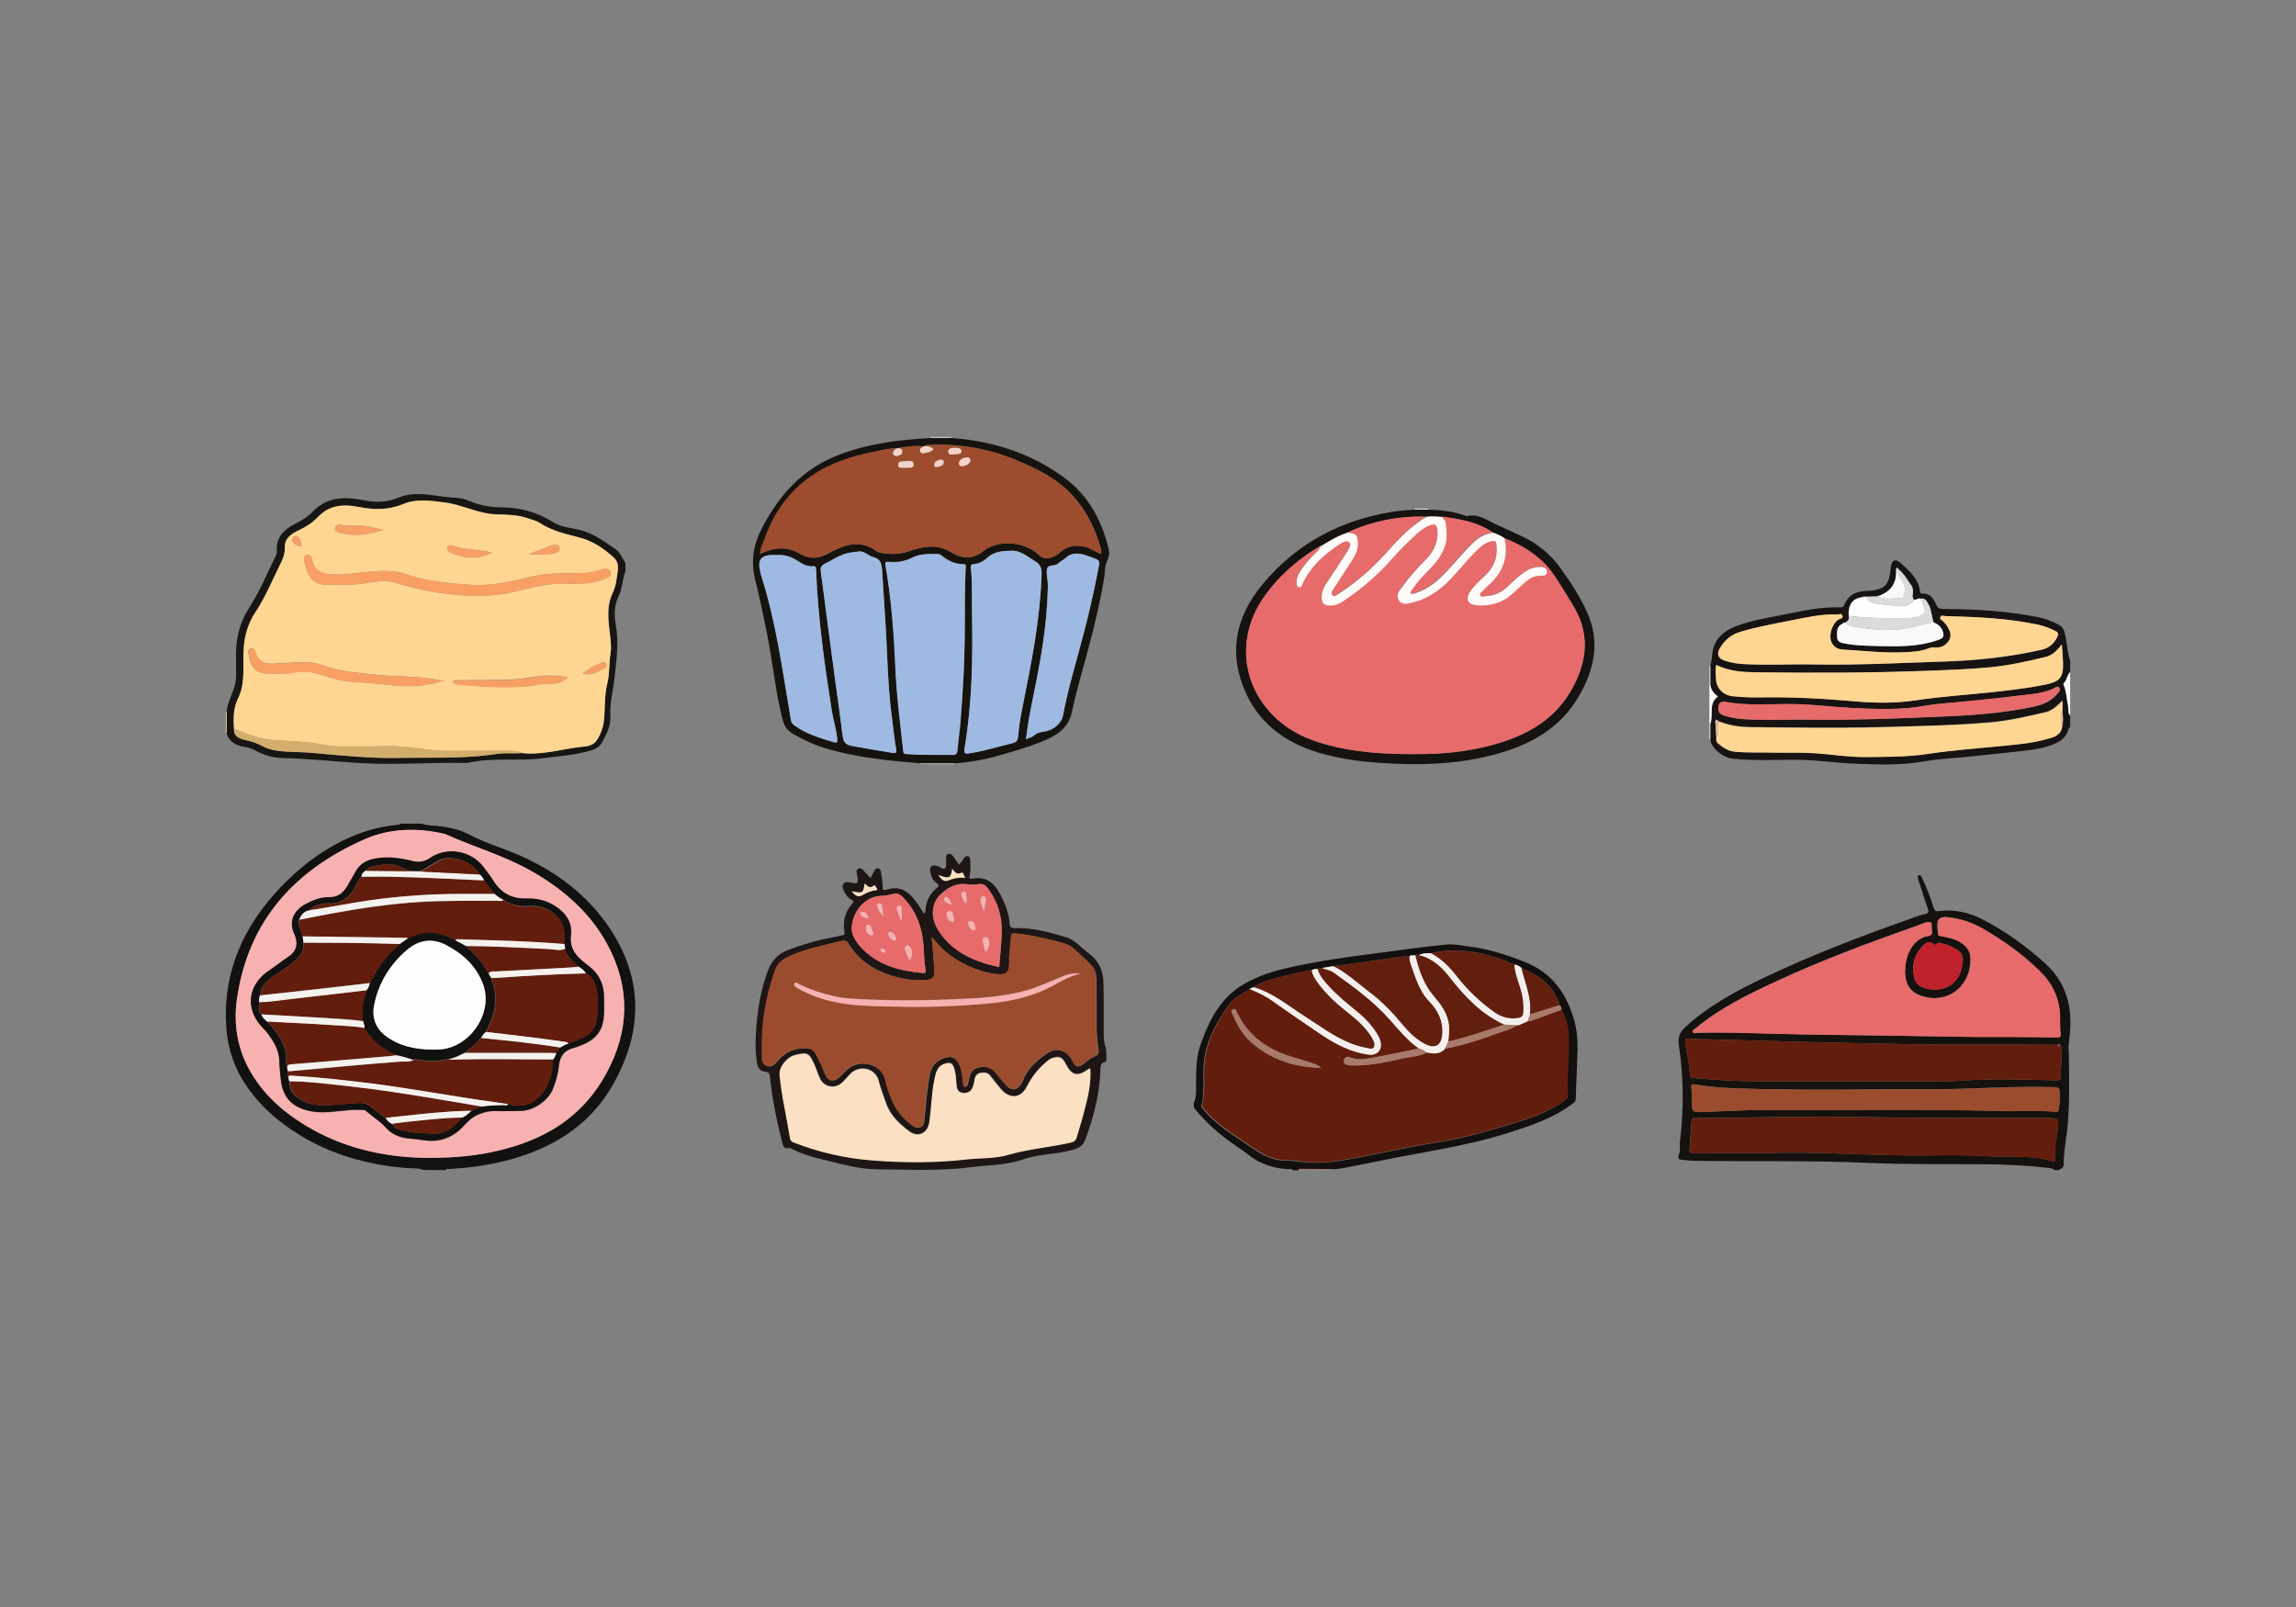 <?xml version="1.0" encoding="utf-8"?>
<!-- Generator: Adobe Illustrator 19.0.0, SVG Export Plug-In . SVG Version: 6.00 Build 0)  -->
<svg version="1.1" id="Layer_1" xmlns="http://www.w3.org/2000/svg" xmlns:xlink="http://www.w3.org/1999/xlink" x="0px" y="0px"
	 width="1400px" height="980px" viewBox="0 0 1400 980" enable-background="new 0 0 1400 980" xml:space="preserve">
<rect x="0" y="0" width="1400" height="980" fill="#808080" stroke="none"/>
<g id="XMLID_577_">
	<path id="XMLID_583_" fill="#171613" d="M138.2,434.3c0.4-5.5,3.2-10.3,4.7-15.4c0.7-2.4,1-4.7,1.1-7.1c0.1-8.1-0.7-16.1,1-24.1
		c1.2-5.9,3.4-11.5,6.6-16.5c6.6-10.2,11.2-21.3,16.5-32.1c0.4-0.9,0.8-2,0.7-3c-0.6-8.3,4.3-13.2,10.8-16.5c4.1-2,8-4.3,11-7.5
		c8.8-9.2,19.5-9.3,30.7-7.1c7.4,1.5,14.5,1.5,21.6-1.5c9.1-3.8,18.4-1.8,27.6-0.6c1.7,0.2,3.4,0.4,5.1,0.5c3.3,0.1,6.7,0.5,9.8,1.8
		c6.4,2.7,13.1,4.2,20.1,4.2c11.4,0,22,2.9,31.7,9c5,3.2,11.1,3.5,16.8,4.9c7.9,2,14.2,6.8,20.8,11.2c3.2,2.1,4.7,5.8,6.6,9
		c0,1.6,0,3.2,0,4.8c-2,4.9-1.8,10.5-4.2,15.3c-2.8,5.7-2.7,11.8-1.7,17.6c2,10.9,0.3,21.6-0.8,32.3c-0.8,7.6-3,15-2.5,22.9
		c0.4,6-2.3,11.4-5.2,16.5c-1.4,2.5-3.8,3.9-6.5,4.7c-9.6,2.9-19.7,3.5-29.5,4.8c-15.3,2-30.9-0.7-46.1,2.9
		c-22.1-0.5-44.3,1.4-66.4,0c-15.3-1-30.5-2.7-45.9-3c-5.9-0.1-11.6-1.7-16.8-4.6c-2.1-1.2-4.4-1.8-6.8-2.2c-5.2-1-9.7-3-10.9-9
		C138.2,442.6,138.2,438.4,138.2,434.3z M142.7,444.5c-0.3,3.7,2,5.4,5.1,6.3c3.4,1,6.9,1.6,10.2,3.2c2.7,1.4,5.5,2.8,8.6,3.4
		c7.6,1.5,15.4,1,23.1,1.7c17.8,1.5,35.6,3.5,53.4,3.1c19.9-0.4,39.8,0.7,59.6-2.4c5.3-0.8,10.6,0,15.9-0.6
		c12.2,1.3,24-2.5,35.9-3.8c3-0.3,7-0.6,9.3-3.9c2.5-3.6,3.9-7.7,4.4-11.8c0.9-7.6,0.1-15.3,2.1-22.9c1.5-6,1-12.3,2-18.5
		c0.5-3.2,0.2-6.6-0.2-10c-1-9-2.7-18,1.5-26.8c2-4.2,2.4-9.1,3.1-13.7c0.4-3-0.2-5.8-2.5-7.9c-6-5.5-12.7-10-20.6-12.1
		c-8.6-2.3-17.2-4.1-24.7-9.1c-2.1-1.4-4.9-1.9-7.4-2.8c-6.1-2.1-12.5-2.1-18.8-2.3c-11.1-0.3-21-6-31.9-7.3c-8.3-1-16.8-2.4-24.9,1
		c-8.9,3.8-17.8,3.7-27.1,1.8c-9.1-1.8-17.8-1.4-24.9,6.1c-3.4,3.6-7.5,6.2-12.1,8.3c-4.1,1.9-8.3,4.6-8.1,10.2
		c0.1,3.1-0.7,5.9-2,8.6c-5.5,11-10.1,22.4-17,32.6c-0.8,1.1-1.2,2.5-1.9,3.7c-3.9,7.6-4.5,15.9-4.4,24.2c0,7.7,0.5,15.5-3.1,22.7
		C142.3,431.6,142.2,438,142.7,444.5z"/>
	<path id="XMLID_581_" fill="#FFD592" d="M138.2,446.7l-0.2,0.1l-0.3,0c0-4.2,0-8.3,0-12.5c0.2-0.1,0.3-0.1,0.5,0.1
		C138.2,438.4,138.2,442.6,138.2,446.7z"/>
	<path id="XMLID_503_" fill="#FFD592" d="M142.7,444.5c-0.5-6.5-0.4-12.9,2.6-18.9c3.5-7.2,3.1-15,3.1-22.7c0-8.3,0.6-16.6,4.4-24.2
		c0.6-1.2,1.1-2.6,1.9-3.7c7-10.2,11.6-21.7,17-32.6c1.3-2.7,2.1-5.5,2-8.6c-0.2-5.6,4.1-8.2,8.1-10.2c4.6-2.2,8.8-4.8,12.1-8.3
		c7.1-7.5,15.8-7.9,24.9-6.1c9.3,1.8,18.2,1.9,27.1-1.8c8.1-3.4,16.5-2,24.9-1c10.9,1.3,20.8,7,31.9,7.3c6.3,0.2,12.7,0.2,18.8,2.3
		c2.5,0.9,5.2,1.4,7.4,2.8c7.5,5,16.2,6.9,24.7,9.1c7.9,2.1,14.6,6.6,20.6,12.1c2.3,2.1,2.9,4.8,2.5,7.9c-0.6,4.7-1,9.5-3.1,13.7
		c-4.2,8.8-2.5,17.8-1.5,26.8c0.4,3.4,0.7,6.7,0.2,10c-1,6.2-0.5,12.5-2,18.5c-1.9,7.6-1.2,15.3-2.1,22.9c-0.5,4.1-2,8.2-4.4,11.8
		c-2.3,3.3-6.2,3.6-9.3,3.9c-12,1.3-23.7,5.1-35.9,3.8c-2.9-1.3-6-1.4-9.1-1.4c-10.5,0-21,0.1-31.5,0.1c-4.4,0-8.7,0.1-13.1-0.4
		c-9.8-1.1-19.6-2.8-29.6-2.5c-9.2,0.3-18.5,0-27.7,0.2c-3.5,0-6.9-0.4-10.3-1.1c-5-1-10-1.5-15-1.9c-7.4-0.6-14.9-0.4-22.3-1.9
		C153.9,449.1,148.3,446.8,142.7,444.5z M184,333.2c0.1,0.1,0.2,0.2,0.3,0.3C184.3,333.4,184.2,333.2,184,333.2
		c-0.4-1.5-0.7-2.9-1.2-4.3c-0.4-1.1-1.1-2-2.5-2c-0.9,0-1.5,0.5-1.8,1.3c-0.3,1.3-0.1,2.6,1,3.4C180.9,332.7,182.4,333.1,184,333.2
		z M346.5,355.9c7.9,0.4,15.7-0.1,23.1-3.2c1.6-0.7,3.1-1.4,2.7-3.4c-0.4-2.2-2.1-2.5-4-2.3c-0.8,0.1-1.6,0.2-2.4,0.5
		c-5.4,2-11,2.4-16.7,2.2c-8.4-0.2-16.8,0-25.1,2c-6.8,1.7-13.7,3.1-20.6,4.2c-8.2,1.3-16.5,1-24.8,0.1c-10.3-1.1-20.6-2.1-30.4-5.6
		c-8.1-2.9-16.3-2.4-24.6-1.6c-6.6,0.6-13.2,1.9-19.9,1.5c-5.6-0.3-11.2-0.5-13.1-7.6c-0.5-1.8-1-5.2-3.8-4.3
		c-2.9,0.9-1.1,3.8-0.8,5.8c1.4,7.5,5.5,12.1,12,12.3c8.4,0.3,16.8,0.4,25.2-0.9c5.4-0.9,11-2,16.5-0.5c11.9,3.3,23.7,6.2,36,7.4
		c12.3,1.2,24.5,1.4,36.7-1.4C323.7,358.5,334.8,355.2,346.5,355.9z M271.2,414.8c-1.1,0-2.3,0.2-3.4,0c-12.9-2.8-26.1-1.9-39.2-3.4
		c-10-1.2-20.2-1.5-29.9-5.1c-5.9-2.2-12.1-3-18.4-2.4c-3.9,0.4-7.8,0.3-11.7,0.7c-6.2,0.6-11.3-0.5-13.1-7.5c0-0.1-0.1-0.2-0.2-0.3
		c-0.5-1-1.3-1.7-2.5-1.3c-1.3,0.4-1.5,1.4-1.4,2.5c1.3,7.7,3.4,12.5,11.8,12.7c5.3,0.1,10.6,0.4,15.9-0.6
		c5.9-1.1,11.6-0.4,17.3,1.5c5.5,1.8,10.9,3.6,16.7,4c8.5,0.6,17,1.2,25.4,2.2C249.8,419.1,260.7,418.5,271.2,414.8z M346.2,412.9
		c-3.1-0.4-6.3-0.8-9.5-0.9c-7.7-0.3-15.1,1.7-22.7,2.2c-11.3,0.8-22.6,0.4-33.9,0.6c-0.9,0-1.9,0-2.8,0.1c-0.4,0.1-0.9,0.4-1,0.7
		c-0.3,0.7,0.2,1.1,0.8,1.2c0.8,0.2,1.5,0.5,2.3,0.6c6.3,0.5,12.6,1.1,18.9,1.4c10.4,0.4,20.8,0.3,31-1.5
		C335.1,416.5,341.5,418.3,346.2,412.9z M233.6,323.1c-2.5-0.6-5-1.2-7.5-1.8c-6.1-1.4-12.4,0.1-18.5-1.2c-1.4-0.3-2.9,0.2-3.2,1.8
		c-0.4,1.9,1.2,2.6,2.7,3C216,327.2,224.8,326.2,233.6,323.1z M300,337c-8-2.1-16.1-1.3-23.6-4.1c-1.4-0.5-2.8-0.8-3.5,1
		c-0.6,1.7,0.6,2.5,1.9,3.1C283.1,340.5,291.4,341.5,300,337z M323.3,337.6c0,0.1,0.1,0.3,0.1,0.4c1.8,0,3.7-0.2,5.5,0
		c3.3,0.4,6.6,0,9.8-0.8c1.6-0.4,2.8-1.3,2.5-3.1c-0.3-2-2.1-1.8-3.5-1.7c-0.6,0-1.1,0.1-1.7,0.3C331.8,334.4,327.5,336,323.3,337.6
		z M355.2,410.8c5.4,1.5,9.3-1.3,13.4-3.3c1.1-0.5,1.5-1.4,1-2.6c-0.5-1.2-1.5-1.2-2.6-0.8C362.7,405.7,358.9,407.9,355.2,410.8z"/>
	<path id="XMLID_431_" fill="#D3AD6C" d="M142.7,444.5c5.6,2.3,11.2,4.5,17.3,5.8c7.4,1.5,14.9,1.2,22.3,1.9c5.1,0.4,10.1,1,15,1.9
		c3.4,0.7,6.8,1.1,10.3,1.1c9.2-0.1,18.5,0.1,27.7-0.2c10-0.3,19.7,1.4,29.6,2.5c4.4,0.5,8.7,0.4,13.1,0.4c10.5,0,21-0.1,31.5-0.1
		c3.1,0,6.2,0.1,9.1,1.4c-5.3,0.6-10.6-0.3-15.9,0.6c-19.8,3.1-39.7,2-59.6,2.4c-17.9,0.4-35.6-1.6-53.4-3.1
		c-7.7-0.7-15.4-0.2-23.1-1.7c-3.1-0.6-5.9-2-8.6-3.4c-3.3-1.6-6.7-2.3-10.2-3.2C144.7,449.9,142.4,448.3,142.7,444.5z"/>
	<path id="XMLID_430_" fill="#F8A063" d="M346.5,355.9c-11.7-0.7-22.8,2.6-34,5.2c-12.2,2.9-24.3,2.6-36.7,1.4
		c-12.3-1.2-24.2-4.1-36-7.4c-5.5-1.5-11.1-0.3-16.5,0.5c-8.4,1.3-16.8,1.2-25.2,0.9c-6.4-0.2-10.6-4.8-12-12.3
		c-0.3-1.9-2.1-4.9,0.8-5.8c2.8-0.9,3.4,2.5,3.8,4.3c1.9,7.1,7.5,7.2,13.1,7.6c6.7,0.4,13.3-0.9,19.9-1.5c8.3-0.8,16.5-1.3,24.6,1.6
		c9.8,3.5,20.1,4.5,30.4,5.6c8.3,0.9,16.6,1.2,24.8-0.1c6.9-1.1,13.8-2.5,20.6-4.2c8.3-2,16.6-2.2,25.1-2c5.7,0.1,11.3-0.3,16.7-2.2
		c0.7-0.3,1.6-0.4,2.4-0.5c1.9-0.2,3.6,0.1,4,2.3c0.3,2-1.1,2.7-2.7,3.4C362.2,355.9,354.4,356.3,346.5,355.9z"/>
	<path id="XMLID_429_" fill="#F8A063" d="M271.2,414.8c-10.5,3.7-21.4,4.3-32.5,3.1c-8.5-1-17-1.6-25.4-2.2
		c-5.8-0.4-11.3-2.2-16.7-4c-5.7-1.9-11.4-2.6-17.3-1.5c-5.3,1-10.6,0.7-15.9,0.6c-8.3-0.2-10.4-5-11.8-12.7
		c-0.2-1.1,0.1-2.1,1.4-2.5c1.2-0.3,2,0.3,2.5,1.3c0.1,0.1,0.1,0.2,0.2,0.3c1.8,7,6.9,8,13.1,7.5c3.9-0.4,7.8-0.3,11.7-0.7
		c6.3-0.6,12.5,0.2,18.4,2.4c9.7,3.5,19.8,3.9,29.9,5.1c13,1.5,26.3,0.6,39.2,3.4C268.8,415,270,414.8,271.2,414.8z"/>
	<path id="XMLID_428_" fill="#F8A063" d="M346.2,412.9c-4.6,5.4-11,3.6-16.7,4.6c-10.3,1.8-20.6,1.9-31,1.5
		c-6.3-0.3-12.6-0.9-18.9-1.4c-0.8-0.1-1.6-0.4-2.3-0.6c-0.6-0.2-1.1-0.6-0.8-1.2c0.1-0.3,0.6-0.7,1-0.7c0.9-0.1,1.8-0.1,2.8-0.1
		c11.3-0.1,22.6,0.2,33.9-0.6c7.6-0.5,15-2.5,22.7-2.2C339.9,412.2,343,412.5,346.2,412.9z"/>
	<path id="XMLID_427_" fill="#F8A063" d="M233.6,323.1c-8.8,3.1-17.6,4.1-26.6,1.8c-1.5-0.4-3-1.1-2.7-3c0.3-1.6,1.8-2.2,3.2-1.8
		c6.1,1.4,12.4-0.2,18.5,1.2C228.6,321.9,231.1,322.5,233.6,323.1z"/>
	<path id="XMLID_426_" fill="#F8A063" d="M300,337c-8.7,4.5-16.9,3.5-25.2,0c-1.4-0.6-2.6-1.4-1.9-3.1c0.6-1.8,2.1-1.5,3.5-1
		C283.9,335.7,292.1,334.9,300,337z"/>
	<path id="XMLID_425_" fill="#F8A063" d="M323.3,337.6c4.2-1.6,8.5-3.2,12.7-4.8c0.5-0.2,1.1-0.3,1.7-0.3c1.5-0.1,3.2-0.3,3.5,1.7
		c0.3,1.8-0.9,2.7-2.5,3.1c-3.2,0.8-6.5,1.2-9.8,0.8c-1.8-0.2-3.7,0-5.5,0C323.4,337.9,323.3,337.8,323.3,337.6z"/>
	<path id="XMLID_424_" fill="#F8A063" d="M355.2,410.8c3.8-2.9,7.6-5.1,11.8-6.7c1.1-0.4,2.1-0.4,2.6,0.8c0.5,1.1,0.1,2-1,2.6
		C364.4,409.5,360.5,412.3,355.2,410.8z"/>
	<path id="XMLID_423_" fill="#F8A063" d="M184,333.2c-1.6-0.1-3.2-0.5-4.4-1.5c-1.1-0.9-1.3-2.1-1-3.4c0.2-0.9,0.9-1.3,1.8-1.3
		c1.4-0.1,2.1,0.8,2.5,2C183.4,330.3,183.7,331.7,184,333.2L184,333.2z"/>
	<path id="XMLID_422_" fill="#F8A063" d="M184.1,333.1c0.1,0.1,0.2,0.2,0.3,0.3C184.3,333.4,184.1,333.3,184.1,333.1L184.1,333.1z"
		/>
</g>
<g id="XMLID_584_">
	<path id="XMLID_363_" fill="#DDDDDC" d="M561.3,466c0-0.2,0-0.4,0-0.6c6.9,0,13.9,0,20.8,0c0,0.2,0,0.4,0,0.6
		C575.2,466,568.2,466,561.3,466z"/>
	<path id="XMLID_362_" fill="#DDDDDC" d="M567.5,267.1c0-0.2,0-0.4,0-0.6c4.2,0,8.3,0,12.5,0c0,0.2,0,0.4,0,0.6
		C575.9,267.1,571.7,267.1,567.5,267.1z"/>
	<path id="XMLID_236_" fill="#16130F" d="M567.5,267.1c4.2,0,8.3,0,12.5,0c25.2,1.8,48.5,9.2,68.9,24.2c14.7,10.8,23,26,27.1,43.6
		c0.6,2.5,0.2,4.9-1,7.3c-1.5,3.1-1.2,6.7-1.7,10.1c-3.4,20.6-8.9,40.8-14.5,60.9c-1.9,6.9-3.7,14-5.2,21
		c-2.2,10.4-9.8,14.6-18.7,18.2c-8.5,3.4-17.2,5.9-26,8.4c-8.8,2.5-17.7,4.1-26.8,4.7c-6.9,0-13.9,0-20.8,0
		c-20.2-1.7-40.4-3.6-59.9-9.8c-3.6-1.1-7.1-2.6-10.5-4.3c-12.5-6.2-12.6-6.4-15.5-20.3c-3.1-14.6-4.7-29.5-7.6-44.1
		c-2.2-11.1-4.5-22.3-7.3-33.3c-2.8-11.3-1.3-21.4,4.2-31.8c8.7-16.6,19.9-30.6,36.6-39.8c12.1-6.6,25.1-9.8,38.5-12.2
		C548.9,268.3,558.2,267.8,567.5,267.1z M463.6,337.8c7.8-4,16.1-4.8,23.7-0.4c6.7,3.9,12.1,3.4,18.6-0.3c9.1-5.1,19-8.3,28.8-0.9
		c0.5,0.4,1.2,0.7,1.9,0.8c5.9,1.1,11.7,1.3,17.6-0.8c8.7-3.1,17.4-4.8,26.4,0.9c5.7,3.6,12.9,4,18.5-0.7c8.9-7.3,25.3-6.8,34.6,2.2
		c2.6,2.5,5.1,2.1,7.9,1.2c1.8-0.6,3.3-1.6,4.7-2.9c4.5-4.1,9.7-4.8,15.5-3.4c3.4,0.8,6.1,3,9.4,4.3c0.2-0.7,0.3-1,0.3-1.3
		c0-0.6,0-1.2-0.2-1.7c-3.5-12.5-9-23.9-18-33.4c-9.4-10-21.4-15.7-33.9-20.9c-17.2-7.2-35.1-10.1-53.6-9.1c-0.9,0-1.9-0.1-2.5,0.8
		l0,0c-5.3-0.5-10.6,0.1-15.8,1.1c-0.4,0.1-0.7,0.2-1.1,0.2c-4.5-0.1-8.9,1.1-13.2,2c-13.5,2.7-26.6,6.8-38.1,14.7
		c-13.8,9.5-23,22.4-28.5,38.1C465.4,331.5,463.5,334.4,463.6,337.8c-0.1,0.1-0.2,0.2-0.3,0.3c0.1,0,0.2,0,0.2,0
		C463.6,338,463.6,337.9,463.6,337.8z M588.3,380.4c-0.1-11.2,0-22.4,0.6-33.6c0.1-1.2,0.8-2.9-1.7-2.9c-4.8,0-8.9-2.1-12.6-4.9
		c-0.7-0.6-1.4-1.2-2.4-1.2c-5.4-0.2-11-0.3-15.9,2.2c-4.5,2.3-9.2,3-14.1,2.5c-2.1-0.2-2.5,0.2-2.1,2.3c3.5,20.6,5.1,41.4,6,62.2
		c0.7,17.1,3,34,4.8,50.9c0.1,1.3,0.6,1.7,1.9,1.8c9.4,0.8,18.9,0.5,28.4,0.5c1.9,0,2.5-0.7,2.7-2.6c0.4-5.2,1.2-10.3,1.7-15.5
		C587.3,421.7,588.3,401.1,588.3,380.4z M616.1,335.9c-5.5,0-10.3,0.7-14.3,4.3c-2.2,2-5,3.4-8,3.7c-1.8,0.1-2,0.9-1.8,2.4
		c1,9.4,0.5,18.9,0.7,28.3c0.6,27.2,0,54.4-4.5,81.3c-0.6,3.5-0.2,3.9,3.3,3.3c8.9-1.4,17.4-4.1,26.1-6.2c2.5-0.6,3-1.9,3.2-4.1
		c0.5-6.9,1.8-13.7,3.2-20.4c5-25,10-50.1,11-75.7c0.2-4.2,0.9-7.9-3.9-10.7C626.2,339.3,621.9,335.3,616.1,335.9z M523.1,336.4
		c-1.5,0.2-3,0.3-4.4,0.5c-5.9,0.8-10.6,4.3-15.7,6.8c-2.6,1.3-2.8,2.7-2.5,5c1.4,10.1,2.7,20.3,4,30.4c1.7,13.2,3.5,26.4,5.3,39.7
		c1.3,9.5,2.6,18.9,3.8,28.4c0.7,5.7,1.4,6.9,7.2,7.9c7.7,1.4,15.4,2.7,23.1,3.9c1.9,0.3,3.1,0.4,2.5-2.5
		c-1.1-5.9-1.6-11.8-2.4-17.8c-1.8-13.3-2.6-26.6-3.1-39.9c-0.6-16.8-2-33.6-3-50.4c-0.3-4.4-0.6-7.5-5.6-8.8
		C529.3,338.9,526.9,335.6,523.1,336.4z M473.5,338.5c-0.7,0-1.4,0-2.1,0c-7.3,0-9.6,2.8-7.9,9.8c0.2,1,0.4,2,0.7,3
		c9.2,28.7,13,58.5,18.1,88c0.3,1.6,1.1,2.4,2.2,3.2c7.2,5.2,15.6,7.7,24,10.2c1.7,0.5,2.2,0.2,2-2c-0.5-5.9-2.4-11.4-3.3-17.2
		c-4.5-28.5-8.5-57.2-9.6-86.1c-0.1-1.4-0.2-2.2-1.8-2c-3.4,0.2-6.3-1.3-9-3C482.7,339.6,478.4,338.1,473.5,338.5z M625.6,450.8
		c2-0.9,3.8-1.2,4.9-2.3c2-2,4.5-2.1,6.9-2.5c5.2-1,9.9-4.9,10.8-9.8c2.6-14.4,6.8-28.3,10.6-42.4c4.3-15.8,8.1-31.8,11.1-47.9
		c0.4-2,1.1-4.1-1.8-5.1c-2.4-0.8-4.7-1.9-7.1-2.5c-4-1.1-7.9-1.2-11.3,2c-1.3,1.3-3.1,2-4.4,3.3c-2,2-6.1,0.2-6.8,3.2
		c-0.7,2.6,0.2,5.7,0.4,8.6c0.1,1.4,0,2.8,0,4.2c-0.5,21.6-4.3,42.8-8.6,63.8C628.5,432.3,626.7,441.2,625.6,450.8z"/>
	<path id="XMLID_230_" fill="#9D4C2E" d="M547.4,273.3c5.2-1,10.5-1.7,15.8-1.1c-1,0.9-2.8,1.3-2.1,3.1c0.7,1.8,2.3,1,3.6,0.8
		c1.7-0.3,3.4-0.8,4.5-2.2c-1.7-1.5-3.7-2-6-1.7c0.6-0.9,1.6-0.7,2.5-0.8c18.6-0.9,36.4,2,53.6,9.1c12.4,5.2,24.5,10.9,33.9,20.9
		c9,9.5,14.5,21,18,33.4c0.2,0.5,0.2,1.1,0.2,1.7c0,0.3-0.1,0.7-0.3,1.3c-3.3-1.3-6-3.5-9.4-4.3c-5.8-1.4-11-0.7-15.5,3.4
		c-1.4,1.3-2.9,2.3-4.7,2.9c-2.8,0.9-5.3,1.2-7.9-1.2c-9.4-9-25.8-9.5-34.6-2.2c-5.6,4.6-12.8,4.3-18.5,0.7
		c-8.9-5.7-17.6-4-26.4-0.9c-5.9,2.1-11.7,1.9-17.6,0.8c-0.7-0.1-1.4-0.4-1.9-0.8c-9.8-7.4-19.6-4.2-28.8,0.9
		c-6.6,3.6-12,4.2-18.6,0.3c-7.6-4.4-15.8-3.6-23.7,0.4l0,0c-0.2-3.5,1.7-6.4,2.8-9.5c5.5-15.7,14.8-28.6,28.5-38.1
		c11.5-7.9,24.5-12,38.1-14.7c4.4-0.9,8.7-2.1,13.2-2c-0.9,1.1-2.6,2-1.4,3.7c0.7,1,1.9,0.9,3.1,0.5c1.1-0.4,2.2-0.9,2.2-2.3
		C550.3,273.6,548.8,273.5,547.4,273.3z M552.1,285.3c1.9-0.4,5.3,0.9,5.1-2.4c-0.2-2.5-3.3-1.9-5.2-1.7c-1.7,0.1-4.4-0.3-4.3,2.2
		C547.8,286.1,550.5,284.9,552.1,285.3z M581.9,277c1.6-0.1,4.3,0.1,4.4-1.8c0.1-1.9-2.6-2.3-4.5-2.1c-1.5,0.1-3.7,0.2-3.6,2.3
		C578.3,277.5,580.1,277.3,581.9,277z M591.8,281c-0.2-1.6-1-2.3-2.3-2.1c-2,0.4-4.2,0.9-4.8,3.3c-0.3,1.4,0.9,2.3,2.1,2.1
		C588.9,284,591,283.3,591.8,281z M573.2,280.3c-1.5,0.4-3.1,1-3.6,2.9c-0.3,1.2,0.7,1.8,1.6,1.6c1.7-0.4,3.9-0.6,4.2-2.8
		C575.7,280.9,574.6,280.3,573.2,280.3z"/>
	<path id="XMLID_229_" fill="#9EBAE2" d="M588.3,380.4c0,20.7-1.1,41.3-2.9,61.9c-0.5,5.2-1.2,10.3-1.7,15.5
		c-0.2,1.9-0.7,2.6-2.7,2.6c-9.5-0.1-18.9,0.2-28.4-0.5c-1.3-0.1-1.7-0.4-1.9-1.8c-1.8-17-4.1-33.9-4.8-50.9
		c-0.9-20.8-2.4-41.6-6-62.2c-0.4-2.1,0.1-2.5,2.1-2.3c4.9,0.5,9.5-0.2,14.1-2.5c4.9-2.5,10.5-2.4,15.9-2.2c1,0,1.7,0.6,2.4,1.2
		c3.7,2.9,7.8,5,12.6,4.9c2.5,0,1.7,1.7,1.7,2.9C588.3,358,588.3,369.2,588.3,380.4z"/>
	<path id="XMLID_228_" fill="#9EBAE2" d="M616.1,335.9c5.8-0.6,10.1,3.4,15,6.4c4.7,2.8,4.1,6.4,3.9,10.7c-1,25.6-6,50.7-11,75.7
		c-1.3,6.8-2.7,13.5-3.2,20.4c-0.2,2.1-0.7,3.5-3.2,4.1c-8.7,2.1-17.2,4.8-26.1,6.2c-3.5,0.6-3.9,0.1-3.3-3.3
		c4.5-26.9,5-54.1,4.5-81.3c-0.2-9.5,0.3-18.9-0.7-28.3c-0.2-1.5,0-2.3,1.8-2.4c3.1-0.2,5.8-1.6,8-3.7
		C605.8,336.6,610.5,335.9,616.1,335.9z"/>
	<path id="XMLID_227_" fill="#9EBAE2" d="M523.1,336.4c3.8-0.8,6.1,2.5,9.2,3.3c5,1.3,5.3,4.4,5.6,8.8c1,16.8,2.3,33.6,3,50.4
		c0.5,13.4,1.3,26.7,3.1,39.9c0.8,5.9,1.3,11.9,2.4,17.8c0.6,2.9-0.6,2.8-2.5,2.5c-7.7-1.3-15.4-2.5-23.1-3.9
		c-5.7-1-6.5-2.3-7.2-7.9c-1.1-9.5-2.5-18.9-3.8-28.4c-1.8-13.2-3.5-26.4-5.3-39.7c-1.3-10.1-2.6-20.3-4-30.4
		c-0.3-2.3-0.1-3.8,2.5-5c5.1-2.5,9.8-6,15.7-6.8C520.2,336.7,521.7,336.5,523.1,336.4z"/>
	<path id="XMLID_226_" fill="#9EBAE2" d="M473.5,338.5c4.9-0.4,9.3,1.1,13.3,3.8c2.7,1.8,5.6,3.3,9,3c1.7-0.1,1.8,0.7,1.8,2
		c1.1,28.9,5.1,57.5,9.6,86.1c0.9,5.8,2.8,11.3,3.3,17.2c0.2,2.2-0.3,2.5-2,2c-8.4-2.5-16.8-4.9-24-10.2c-1.1-0.8-2-1.6-2.2-3.2
		c-5.1-29.5-8.9-59.3-18.1-88c-0.3-1-0.5-2-0.7-3c-1.7-7,0.7-9.8,7.9-9.8C472.1,338.5,472.8,338.5,473.5,338.5z"/>
	<path id="XMLID_225_" fill="#9EBAE2" d="M625.6,450.8c1.1-9.7,2.9-18.6,4.7-27.4c4.3-21.1,8.1-42.2,8.6-63.8c0-1.4,0.1-2.8,0-4.2
		c-0.2-2.9-1.1-5.9-0.4-8.6c0.8-2.9,4.8-1.2,6.8-3.2c1.3-1.3,3.1-2.1,4.4-3.3c3.4-3.2,7.3-3.1,11.3-2c2.4,0.6,4.7,1.7,7.1,2.5
		c2.9,0.9,2.1,3.1,1.8,5.1c-3,16.1-6.8,32.1-11.1,47.9c-3.8,14.1-7.9,28-10.6,42.4c-0.9,4.9-5.6,8.8-10.8,9.8
		c-2.4,0.5-4.9,0.6-6.9,2.5C629.4,449.6,627.6,449.9,625.6,450.8z"/>
	<path id="XMLID_224_" fill="#F2D4CA" d="M563.2,272.2c2.2-0.3,4.3,0.1,6,1.7c-1.1,1.4-2.8,1.9-4.5,2.2c-1.3,0.2-2.9,1-3.6-0.8
		C560.3,273.5,562.2,273,563.2,272.2C563.2,272.2,563.2,272.2,563.2,272.2z"/>
	<path id="XMLID_223_" fill="#F2D4CA" d="M547.4,273.3c1.4,0.2,2.9,0.3,2.8,2.2c0,1.3-1.1,1.8-2.2,2.3c-1.2,0.4-2.4,0.5-3.1-0.5
		c-1.2-1.7,0.5-2.6,1.4-3.7C546.7,273.5,547,273.4,547.4,273.3z"/>
	<path id="XMLID_222_" fill="#9D4C2E" d="M463.6,337.8c0,0.1-0.1,0.2-0.1,0.3c0,0-0.1,0-0.2,0C463.4,338,463.5,337.9,463.6,337.8
		L463.6,337.8z"/>
	<path id="XMLID_221_" fill="#F2D4CA" d="M552.1,285.3c-1.7-0.3-4.4,0.8-4.5-1.8c-0.1-2.5,2.6-2.1,4.3-2.2c1.9-0.2,5.1-0.8,5.2,1.7
		C557.4,286.1,554.1,284.9,552.1,285.3z"/>
	<path id="XMLID_220_" fill="#F2D4CA" d="M581.9,277c-1.8,0.3-3.6,0.5-3.7-1.6c0-2.1,2.1-2.2,3.6-2.3c1.9-0.1,4.6,0.2,4.5,2.1
		C586.3,277.1,583.5,276.9,581.9,277z"/>
	<path id="XMLID_219_" fill="#F2D4CA" d="M591.8,281c-0.8,2.2-2.9,3-5,3.3c-1.2,0.2-2.4-0.7-2.1-2.1c0.6-2.4,2.7-2.9,4.8-3.3
		C590.8,278.7,591.6,279.4,591.8,281z"/>
	<path id="XMLID_218_" fill="#F2D4CA" d="M573.2,280.3c1.4-0.1,2.5,0.5,2.3,1.7c-0.4,2.3-2.5,2.5-4.2,2.8c-1,0.2-1.9-0.4-1.6-1.6
		C570,281.3,571.7,280.7,573.2,280.3z"/>
</g>
<g id="XMLID_580_">
	<path id="XMLID_263_" fill="#171312" d="M1042.9,406.3c0.6-2.5,1-5,1.2-7.6c0.9-9,7-14,14.7-16.9c10.4-4,21.6-5.4,32.5-7.7
		c10.1-2.1,20.3-4.1,30.8-3.7c1.1,0,1.9,0,2.4-1.3c2.3-6.4,7.5-8.5,13.7-8.8c1.6-0.1,3.3,0,4.9-0.4c6.9-1.4,8.8-4.1,9.8-13.5
		c0.5-4.9,2.7-6.1,6.3-2.8c5.1,4.6,10.6,9.3,11.5,16.9c0.1,1,0.4,1.6,1.5,1.5c4.8-0.3,6.8,3.1,8.4,6.7c1,2.2,2.2,2.7,4.5,2.7
		c19.2,0,38.4,1.2,57.3,4.9c4.7,0.9,9.1,2.6,13.3,4.9c2.1,1.1,2.8,2.9,3.4,5.3c1.4,5.4,1.3,11.2,3.2,16.5c0,2.3,0,4.7,0,7
		c-2.1,1.9-1.9,5.1-4.1,7c-0.1,0.1,0.1,0.6,0.2,0.9c1.6,4,1.7,8.4,2.6,12.5c0.4,2.1-0.3,4.4,1.3,6.2c0,2.3,0,4.7,0,7
		c-0.5,0-0.8,0.4-1,0.8c-1.6,6.8-7.4,9.1-12.9,10.8c-5.8,1.8-12.1,2.4-18.2,3.1c-11.4,1.3-22.9,2.4-34.3,3.6
		c-7.3,0.7-14.7,1-21.9,2.3c-15.1,2.7-30.2,2.1-45.3,1.4c-11.7-0.6-23.4-2.4-35.2-2.3c-12.2,0.1-24.5,0.6-36.7-0.6
		c-6-0.6-12.7-5.7-14-11.3c0-3.3,0-6.6,0-9.8c2.1-5.4-1.4-12.2,4.6-16.6c-2.5-1.9-4.3-4.1-4.6-7.2
		C1042.9,413.8,1042.9,410,1042.9,406.3z M1157.5,346.9c-0.2-0.4-0.6-0.9-1-0.6c-0.7,0.7-0.5,1.7-0.4,2.5c0.1,8-4.2,12.6-11.5,14.9
		c-2.1,0.1-4.3,0.1-6.4,0.2c-0.5,0-0.9,0-1.4,0c-0.6-0.2-1.1-0.1-1.5,0.3c-5.8,0.7-8.5,4.4-8.2,11.3c0.7,2.2-0.4,3.4-2.2,4.2
		c-0.2,0.1-0.5,0.1-0.7,0.2c-0.4-0.1-0.6,0.2-0.7,0.5c-3.9,1.7-3.4,5.3-3.3,8.4c0.1,2.9,2.6,3.2,5.1,3.7c6.8,1.3,13.7,1.3,20.5,1.5
		c12.1,0.3,24.2,0.5,35.9-3.7c3.2-1.1,4-2.2,2.9-5.3c-0.9-2.8-2.9-4.3-5.5-5.4c-1.4-3.5-1.2-7.5-3.1-10.9c-1.1-1.9-1.9-4.2-4.8-3.6
		c-1.5-0.5-2.7,0.8-4.2,0.7c-0.6-1.1-1.1-2-0.7-3.5c0.4-1.8,0.2-3.8-0.9-5.4C1163.1,353.4,1160.9,349.7,1157.5,346.9L1157.5,346.9z
		 M1046.5,449.1c-0.1,1.5-0.3,3.1,1,4.2c3,2.5,6,4.6,10.1,5c7.6,0.8,15.1,0.4,22.7,0.6c9,0.2,17.9-0.2,26.9,0.4
		c10,0.7,19.9,2.4,29.9,2.3c12.8-0.1,25.5,0,38.3-1.9c15.9-2.3,31.9-3.4,47.8-5.1c8-0.8,16-1.5,23.7-3.7c4-1.1,9.4-1.7,10.4-7.5
		c0.9-3.5,0.6-7,0-10.5c0-1.9,0-3.8,0-5.7c-3.2,3.3-6.2,6.1-10.2,7c-11.1,2.6-22.3,5.2-33.6,6.2c-22,1.9-44,2.3-66.1,2.9
		c-26.7,0.7-53.5,0.4-80.2,0c-6.7-0.1-13.2-1.1-19.4-3.5c-1.1-1.2-1.9-1.5-1.9,0.6C1046.2,443.4,1046.3,446.2,1046.5,449.1z
		 M1106.6,405.2c26.2,0.4,52.3-0.9,78.4-1.7c20.2-0.6,40.2-2.7,59.9-7.2c4.5-1,7.6-3.8,9.6-7.9c0.8-1.7,0.5-2.8-1.3-3.6
		c-3.3-1.5-6.6-3-10.1-3.7c-18.7-4-37.7-4.8-56.7-5.3c-1.1,0-2.6-0.8-3.2,0.5c-0.8,1.7,1.2,2,1.9,2.9c0.7,0.9,1.6,1.7,2.2,2.7
		c1.6,2.8,3.1,5.7,1.1,8.8c-1.9,3-4.9,4.6-8.6,4.2c-1.2-0.1-2.4,0-3.4,0.4c-5.6,2.3-11.5,2.4-17.5,2.6c-11.8,0.4-23.5-1.1-35.2-1.7
		c-2.9-0.1-5.5-1.4-6.8-4.2c-2.1-4.3,0.3-11.8,4.3-14.2c0.9-0.5,2.7-0.5,2.3-2.1c-0.4-1.9-2.1-0.9-3.2-0.9
		c-9.4-0.3-18.5,1.7-27.6,3.5c-10.5,2.1-21,4-31.3,7c-5.5,1.6-9.7,5-12.6,9.9c-2.3,3.8-1.2,6.4,3,7.8c3.6,1.2,7.2,1.8,11,2
		C1077.4,405.9,1092,404.9,1106.6,405.2z M1257.2,392.9c-2.9,4-5.8,6.8-9.7,7.7c-11.1,2.7-22.3,5.1-33.6,6.3
		c-13.2,1.3-26.5,1.7-39.8,2.2c-34.2,1.3-68.4,1.3-102.6,0.9c-8.5-0.1-17-0.5-24.9-4.5c-0.7,2.9-0.2,5.5-0.2,8.1
		c0,5.9,4.3,10.4,10.2,11c5.3,0.5,10.7,0.8,16.1,0.7c19.5-0.4,38.9,0.6,58.3,2.4c12.3,1.1,24.8,1.3,37-0.6
		c14.6-2.2,29.4-3.2,44.1-4.7c11.9-1.2,23.8-2.5,35.6-5c8.6-1.8,10.6-4.5,10.3-13.3C1257.8,400.6,1257.4,397.2,1257.2,392.9z
		 M1106.6,438.9c24.6,0.2,49.2-0.7,73.8-1.7c20.1-0.8,40-2,59.7-6.2c6.4-1.4,11.5-3.8,15.4-9c0.7-0.9,0.7-1.7,0.2-2.5
		c-0.5-0.9-1.3-0.7-2.1-0.3c-7.3,4.1-15.6,4.1-23.6,5.2c-11.2,1.5-22.4,2.4-33.6,3.6c-7.4,0.8-14.9,1-22.2,2.4
		c-15,2.7-30,2.1-45,1.4c-13.1-0.7-26.2-2.5-39.4-2.4c-12.3,0.1-24.7,0.9-37-1.2c-1.8-0.3-4.2-0.5-4.8,2.2c-0.5,2.6-0.1,4.9,2.9,5.9
		c3.9,1.3,7.9,2,12,2.3C1077.4,439.5,1092,438.6,1106.6,438.9z"/>
	<path id="XMLID_261_" fill="#F9F9F9" d="M1262.3,436.4c-1.6-1.8-0.9-4.1-1.3-6.2c-0.9-4.2-1-8.5-2.6-12.5c-0.1-0.3-0.4-0.8-0.2-0.9
		c2.2-1.9,2-5.1,4.1-7C1262.3,418.7,1262.3,427.6,1262.3,436.4z"/>
	<path id="XMLID_260_" fill="#F9F9F9" d="M1042.9,417.5c0.3,3.1,2.1,5.3,4.6,7.2c-6,4.3-2.5,11.2-4.6,16.6c-0.2,0-0.4,0-0.6,0
		c0-7.9,0-15.9,0-23.8l0.3,0L1042.9,417.5z"/>
	<path id="XMLID_259_" fill="#DCDBDB" d="M1042.9,417.5l-0.3,0l-0.3,0c0-3.7,0-7.5,0-11.2c0.2,0,0.4,0,0.6,0
		C1042.9,410,1042.9,413.8,1042.9,417.5z"/>
	<path id="XMLID_258_" fill="#DCDBDB" d="M1042.3,441.3c0.2-0.1,0.4-0.1,0.6,0c0,3.3,0,6.6,0,9.8l-0.3,0l-0.3,0
		C1042.3,447.9,1042.3,444.6,1042.3,441.3z"/>
	<path id="XMLID_257_" fill="#FFD592" d="M1106.6,405.2c-14.6-0.3-29.2,0.6-43.8-0.3c-3.7-0.2-7.4-0.8-11-2c-4.2-1.4-5.3-3.9-3-7.8
		c2.9-4.9,7.1-8.3,12.6-9.9c10.3-3,20.8-4.9,31.3-7c9.1-1.8,18.2-3.9,27.6-3.5c1.1,0,2.8-1,3.2,0.9c0.3,1.6-1.4,1.6-2.3,2.1
		c-4.1,2.4-6.5,10-4.3,14.2c1.4,2.8,4,4.1,6.8,4.2c11.7,0.6,23.4,2.1,35.2,1.7c6-0.2,11.9-0.3,17.5-2.6c1.1-0.4,2.2-0.5,3.4-0.4
		c3.7,0.4,6.7-1.2,8.6-4.2c2-3.1,0.5-6.1-1.1-8.8c-0.6-1-1.4-1.8-2.2-2.7c-0.7-0.9-2.7-1.2-1.9-2.9c0.6-1.3,2.1-0.6,3.2-0.5
		c19,0.5,38,1.3,56.7,5.3c3.6,0.8,6.8,2.2,10.1,3.7c1.7,0.8,2.1,1.9,1.3,3.6c-2,4.2-5.1,6.9-9.6,7.9c-19.7,4.4-39.7,6.6-59.9,7.2
		C1158.9,404.3,1132.7,405.7,1106.6,405.2z"/>
	<path id="XMLID_256_" fill="#FFD592" d="M1257.2,392.9c0.3,4.3,0.7,7.7,0.7,11.2c0.2,8.8-1.7,11.5-10.3,13.3
		c-11.7,2.4-23.6,3.7-35.6,5c-14.7,1.5-29.4,2.5-44.1,4.7c-12.3,1.8-24.8,1.7-37,0.6c-19.4-1.7-38.8-2.7-58.3-2.4
		c-5.4,0.1-10.7-0.2-16.1-0.7c-5.9-0.6-10.2-5.1-10.2-11c0-2.6-0.6-5.3,0.2-8.1c8,4,16.4,4.4,24.9,4.5c34.2,0.4,68.4,0.4,102.6-0.9
		c13.3-0.5,26.6-0.9,39.8-2.2c11.3-1.1,22.5-3.6,33.6-6.3C1251.3,399.6,1254.3,396.9,1257.2,392.9z"/>
	<path id="XMLID_255_" fill="#FFD592" d="M1257.4,443.5c-1.1,5.8-6.4,6.4-10.4,7.5c-7.7,2.2-15.7,2.9-23.7,3.7
		c-16,1.6-32,2.7-47.8,5.1c-12.8,1.9-25.5,1.8-38.3,1.9c-10,0.1-20-1.6-29.9-2.3c-9-0.6-17.9-0.2-26.9-0.4
		c-7.6-0.2-15.1,0.2-22.7-0.6c-4.1-0.4-7.1-2.6-10.1-5c-1.3-1.1-1.1-2.7-1-4.2c1.3-1.1,0.5-2.6,0.8-3.9c0.3-1.8-0.7-3.7,0.8-5.3
		c6.2,2.5,12.8,3.5,19.4,3.5c26.7,0.3,53.5,0.7,80.2,0c22-0.6,44.1-1,66.1-2.9c11.3-1,22.5-3.6,33.6-6.2c4-1,7.1-3.8,10.2-7
		c0,1.9,0,3.8,0,5.7C1256.3,436.4,1256.3,439.9,1257.4,443.5z"/>
	<path id="XMLID_254_" fill="#E76B6A" d="M1106.6,438.9c-14.6-0.3-29.2,0.6-43.8-0.4c-4.1-0.3-8.1-1-12-2.3c-3-1-3.4-3.3-2.9-5.9
		c0.5-2.7,3-2.6,4.8-2.2c12.3,2.2,24.7,1.3,37,1.2c13.2-0.1,26.3,1.7,39.4,2.4c15,0.7,30,1.4,45-1.4c7.3-1.3,14.8-1.6,22.2-2.4
		c11.2-1.2,22.5-2.1,33.6-3.6c8-1.1,16.3-1.1,23.6-5.2c0.8-0.5,1.6-0.6,2.1,0.3c0.5,0.8,0.5,1.6-0.2,2.5c-3.9,5.1-9,7.6-15.4,9
		c-19.7,4.2-39.6,5.5-59.7,6.2C1155.8,438.2,1131.2,439.2,1106.6,438.9z"/>
	<path id="XMLID_253_" fill="#F9F9F9" d="M1124.3,379.9c0.2-0.1,0.5-0.1,0.7-0.2c3.1,2.5,6.9,2.5,10.5,3.1c8.7,1.4,17.4,2,26.2,0.5
		c5.8-1,11.4-3.2,17.4-3.7c2.6,1.1,4.6,2.6,5.5,5.4c1.1,3.1,0.3,4.2-2.9,5.3c-11.7,4.1-23.8,4-35.9,3.7c-6.9-0.2-13.7-0.2-20.5-1.5
		c-2.5-0.5-4.9-0.8-5.1-3.7c-0.1-3.1-0.6-6.7,3.3-8.4C1123.8,380.2,1124,380,1124.3,379.9z"/>
	<path id="XMLID_252_" fill="#FDFDFD" d="M1136.9,363.9c0.5,0,0.9,0,1.4,0c0.1,2.7,2.3,3.3,4.3,3.8c4,1,8.2,1.1,12.4,1.6
		c4.7,0.6,9.1,1,12.1-3.5c1.4,0.1,2.7-1.3,4.2-0.7c0.4,1,0.8,1.9,1.2,2.9c2.4,5,1.4,7-3.8,8.3c-1.7,0.4-3.4,0.6-5.2,0.6
		c-12.1,0-24.2,0.4-36.2-1.4c-0.3-6.8,2.3-10.5,8.2-11.3C1135.9,364.4,1136.4,364.4,1136.9,363.9z"/>
	<path id="XMLID_251_" fill="#DCDBDB" d="M1127.2,375.5c12,1.8,24.1,1.4,36.2,1.4c1.7,0,3.4-0.1,5.2-0.6c5.2-1.3,6.2-3.4,3.8-8.3
		c-0.4-0.9-0.8-1.9-1.2-2.9c2.9-0.6,3.7,1.8,4.8,3.6c1.9,3.4,1.7,7.4,3.1,10.9c-5.9,0.5-11.5,2.7-17.4,3.7c-8.8,1.5-17.5,1-26.2-0.5
		c-3.6-0.6-7.4-0.7-10.5-3.1C1126.8,378.8,1127.9,377.6,1127.2,375.5z"/>
	<path id="XMLID_250_" fill="#DCDBDB" d="M1167,365.8c-3.1,4.6-7.4,4.1-12.1,3.5c-4.1-0.5-8.3-0.6-12.4-1.6
		c-1.9-0.5-4.1-1.2-4.3-3.8c2.1-0.1,4.3-0.1,6.4-0.2c4.6,2.4,9.5,0.9,14.3,1.2c1.2,0.1,1.5-1.1,1.9-2.1c1.8-4-0.5-7.2-2.3-10.4
		c-1-1.8-1.7-3.5-1.1-5.5c3.3,2.8,5.6,6.5,8,10.1c1.1,1.6,1.3,3.6,0.9,5.4C1166,363.8,1166.4,364.8,1167,365.8z"/>
	<path id="XMLID_249_" fill="#F9F9F9" d="M1157.5,346.9c-0.6,2,0,3.7,1.1,5.5c1.8,3.2,4.1,6.3,2.3,10.4c-0.4,1-0.7,2.2-1.9,2.1
		c-4.8-0.3-9.7,1.2-14.3-1.2c7.2-2.3,11.6-6.9,11.5-14.9C1156.6,348.2,1157,347.5,1157.5,346.9L1157.5,346.9z"/>
	<path id="XMLID_248_" fill="#E7B7A7" d="M1048,439.9c-1.5,1.6-0.5,3.5-0.8,5.3c-0.2,1.3,0.5,2.8-0.8,3.9c-0.1-2.9-0.3-5.7-0.4-8.6
		C1046,438.4,1046.9,438.7,1048,439.9z"/>
	<path id="XMLID_247_" fill="#E7B7A7" d="M1257.4,443.5c-1.1-3.5-1.2-7,0-10.5C1258,436.4,1258.3,439.9,1257.4,443.5z"/>
	<path id="XMLID_246_" fill="#DCDBDB" d="M1157.5,346.9c-0.4,0.7-0.9,1.3-1.3,2c-0.1-0.9-0.3-1.9,0.4-2.5
		C1156.9,345.9,1157.3,346.5,1157.5,346.9z"/>
	<path id="XMLID_245_" fill="#DCDBDB" d="M1136.9,363.9c-0.4,0.5-1,0.4-1.5,0.3C1135.8,363.8,1136.3,363.7,1136.9,363.9z"/>
	<path id="XMLID_244_" fill="#DCDBDB" d="M1124.3,379.9c-0.2,0.2-0.5,0.3-0.7,0.5C1123.7,380,1123.8,379.7,1124.3,379.9z"/>
</g>
<g id="XMLID_574_">
	<path id="XMLID_185_" fill="#E4E4E4" d="M862.6,310.8c0-0.2,0-0.4,0-0.6c2.8,0,5.5,0,8.3,0c0,0.2,0,0.4,0,0.6
		C868.2,310.8,865.4,310.8,862.6,310.8z"/>
	<path id="XMLID_182_" fill="#151210" d="M862.6,310.8c2.8,0,5.6,0,8.3,0c7.5,0.2,14.9,1,22,3.5c0.5,0.2,1.2,0.5,1.7,0.4
		c6.8-1.6,11.8,2.4,17.4,5c5.6,2.6,11.3,5.1,16.9,7.8c9.2,4.4,16.8,10.8,22.8,19.2c6,8.4,11.7,17.1,16,26.6c8.2,18,4.5,35-5,51.3
		C952,443.1,935,453.2,915,459.1c-21.3,6.3-43.2,7.6-65.3,6.6c-15.2-0.7-30.3-2.2-45-6.5c-19.6-5.8-35.5-16.6-44.5-35.5
		c-11.5-24.3-7.3-47,9.5-67.2c20.5-24.8,47.2-39.1,78.8-44.3C853.2,311.4,857.9,311.1,862.6,310.8z M804.4,333.7L804.4,333.7
		c-0.4,0.1-0.9,0.2-1.3,0.4c-13,8.1-24.2,18.1-32.9,30.7c-16.5,24.2-13.1,54,8.3,73.6c10.3,9.5,23,14.2,36.4,17.2
		c18.1,4.1,36.6,4.5,55,4.2c15.4-0.3,30.5-2.4,45.2-7c18.2-5.7,33.6-15.2,43.2-32.3c9.6-17,11.5-34.2,0.7-51.6
		c-3.6-5.8-7-11.6-10.8-17.3c-7.6-11.4-18.4-18.5-30.8-23.4c-2.3-1.5-4.8-2.7-7.3-3.6c-9.3-6.3-20-8-30.8-9.4
		c-3.2-0.2-6.4-0.6-9.6-0.1c-16.8-0.5-32.8,2.7-48.1,9.7c-5.7,1.8-10.8,4.8-15.8,8C805.2,332.8,804.6,333,804.4,333.7z"/>
	<path id="XMLID_181_" fill="#E76B6A" d="M917.4,328.2c12.5,4.9,23.3,12,30.8,23.4c3.8,5.7,7.2,11.5,10.8,17.3
		c10.8,17.4,8.9,34.6-0.7,51.6c-9.6,17.1-25,26.6-43.2,32.3c-14.7,4.6-29.8,6.7-45.2,7c-18.5,0.3-36.9-0.1-55-4.2
		c-13.4-3-26.1-7.7-36.4-17.2c-21.4-19.6-24.8-49.4-8.3-73.6c8.6-12.7,19.9-22.6,32.9-30.7c0.4-0.2,0.8-0.3,1.3-0.4
		c0.3,1.6-1.1,2.2-2,3c-3.4,3.4-6.8,6.9-9.4,11.1c-1.4,2.3-2.8,4.5-2.5,7.4c0.1,1.2,0.1,2.5,1.6,2.7c1.3,0.2,1.6-1.1,2-2
		c4.6-10.1,12.5-17.2,21.4-23.4c2.1-1.4,5.3-3.7,7.1-2c1.7,1.6-0.6,4.7-1.9,6.8c-3.9,6.1-7.9,12.2-12,18.2c-1.8,2.7-2.8,5.6-2.9,8.7
		c0,3.4,1.5,4.8,4.8,4.9c3.1,0.1,5.9-1,8.4-2.7c11.3-7.5,21.5-16.3,30.4-26.6c4.3-5,9.1-9.5,13.9-14c2.5-2.4,5.3-4.5,8.6-5.7
		c3.3-1.2,4.2-0.3,4.5,3.1c0.6,7.3-2.3,13.1-7.2,18c-5.1,5.1-9.8,10.4-14,16.2c-1.8,2.5-4.4,5.1-2.4,8.4c2,3.3,5.6,2.1,8.5,1.4
		c10.8-2.6,18.9-9.2,26-17.4c4.8-5.5,9.5-11,14.8-16c2.1-2,4.6-3.4,7.5-4c2-0.4,2.5,0.1,2.8,2.2c0.8,7.7-1.6,14-7.3,19.2
		c-3.2,3-6.4,6-8.9,9.6c-2.9,4.3-1.4,7.7,3.8,8.1c5.3,0.5,10.5-0.2,15.5-2.5c4.7-2.2,8.2-5.9,11.9-9.3c3.3-3,6.6-6.2,11.6-6.2
		c1.9,0,4.3,0.2,4.2-2.4c-0.1-2.6-2.5-3-4.7-2.9c-3.4,0.2-6.5,1.3-9.3,3.3c-3.7,2.6-6.9,5.7-10.2,8.8c-3.4,3.3-7.6,5.3-12.3,5.6
		c-1.4,0.1-3.6,0.9-4.2-0.4c-0.8-1.7,1.6-2.5,2.5-3.7c0.6-0.8,1.4-1.5,2.2-2.2C916.2,349.5,920,340,917.4,328.2z"/>
	<path id="XMLID_180_" fill="#FEFAF8" d="M917.4,328.2c2.6,11.8-1.2,21.3-10.1,29c-0.8,0.7-1.6,1.4-2.2,2.2c-0.9,1.2-3.3,2-2.5,3.7
		c0.6,1.3,2.7,0.5,4.2,0.4c4.8-0.3,8.9-2.3,12.3-5.6c3.3-3.1,6.5-6.2,10.2-8.8c2.8-2,5.9-3.2,9.3-3.3c2.2-0.1,4.6,0.3,4.7,2.9
		c0.1,2.5-2.3,2.4-4.2,2.4c-5-0.1-8.3,3.2-11.6,6.2c-3.8,3.4-7.2,7.1-11.9,9.3c-5,2.3-10.2,3-15.5,2.5c-5.2-0.5-6.6-3.9-3.8-8.1
		c2.5-3.7,5.7-6.7,8.9-9.6c5.7-5.2,8.2-11.5,7.3-19.2c-0.2-2-0.8-2.6-2.8-2.2c-3,0.6-5.4,2-7.5,4c-5.3,5-10,10.5-14.8,16
		c-7.1,8.1-15.2,14.8-26,17.4c-2.9,0.7-6.5,1.9-8.5-1.4c-2-3.3,0.6-5.9,2.4-8.4c4.2-5.8,8.9-11.1,14-16.2c4.9-4.9,7.8-10.8,7.2-18
		c-0.3-3.3-1.2-4.2-4.5-3.1c-3.3,1.2-6.1,3.3-8.6,5.7c-4.8,4.5-9.6,9.1-13.9,14c-8.9,10.3-19.1,19-30.4,26.6
		c-2.5,1.7-5.3,2.8-8.4,2.7c-3.3-0.1-4.8-1.5-4.8-4.9c0-3.2,1.1-6.1,2.9-8.7c4.1-6,8.1-12,12-18.2c1.3-2.1,3.6-5.3,1.9-6.8
		c-1.8-1.6-5,0.6-7.1,2c-8.9,6.1-16.8,13.3-21.4,23.4c-0.4,0.9-0.6,2.2-2,2c-1.5-0.2-1.5-1.5-1.6-2.7c-0.2-2.8,1.2-5.1,2.5-7.4
		c2.6-4.1,6-7.6,9.4-11.1c0.8-0.8,2.2-1.4,2-3l0,0c0.9,0.2,1.3-0.1,1.4-1c5-3.2,10.1-6.2,15.8-8c5.5,0.3,6.5,1.5,6.5,7
		c0,3.8-1.6,6.9-3.5,9.9c-3.5,5.5-7.2,11-10.7,16.5c-0.9,1.5-2.8,3.4-1.3,4.9c1.1,1.1,3.1-0.8,4.5-1.7c10.7-7,20.1-15.4,28.6-24.9
		c7.2-8.1,14.6-15.9,24.1-21.4c3.2-0.5,6.4-0.1,9.6,0.1c0.9,1.2,2,2.2,2.3,3.8c0.8,5.5,1.1,11-1.2,16.3c-2.5,5.7-6.6,10.2-11,14.5
		c-3.6,3.6-6.9,7.6-9.5,11.9c1,0.7,1.7,0.4,2.3,0.2c5.9-1.9,11.1-5,15.6-9.3c6.8-6.5,12.6-14,19.3-20.7c3.6-3.7,7.8-6.4,13.1-7.1
		C912.6,325.5,915.1,326.7,917.4,328.2z"/>
	<path id="XMLID_179_" fill="#E76B6A" d="M869.7,315c-9.5,5.5-16.9,13.3-24.1,21.4c-8.4,9.5-17.9,17.9-28.6,24.9
		c-1.4,0.9-3.3,2.8-4.5,1.7c-1.5-1.4,0.4-3.4,1.3-4.9c3.5-5.5,7.2-11,10.7-16.5c1.9-3,3.5-6.2,3.5-9.9c0-5.6-1-6.7-6.5-7
		C836.9,317.7,852.9,314.6,869.7,315z"/>
	<path id="XMLID_178_" fill="#E76B6A" d="M910.1,324.6c-5.3,0.7-9.4,3.5-13.1,7.1c-6.7,6.7-12.4,14.2-19.3,20.7
		c-4.5,4.3-9.7,7.4-15.6,9.3c-0.7,0.2-1.3,0.5-2.3-0.2c2.7-4.4,5.9-8.3,9.5-11.9c4.4-4.3,8.5-8.8,11-14.5c2.4-5.3,2-10.7,1.2-16.3
		c-0.2-1.6-1.4-2.6-2.3-3.8C890.1,316.5,900.8,318.2,910.1,324.6z"/>
	<path id="XMLID_177_" fill="#ECB796" d="M805.8,332.7c-0.1,0.9-0.5,1.2-1.4,1C804.6,333,805.2,332.8,805.8,332.7z"/>
</g>
<g id="XMLID_57_">
	<path id="XMLID_317_" fill="#12110F" d="M258.5,713.5c-3.6-1.4-7.4-0.9-11-1.2c-21-1.8-40.9-6.9-59.4-17
		c-14.7-8.1-27.5-18.4-37.3-32.3c-7.6-10.8-11.8-22.8-12.8-35.9c-2.4-34,10.3-62.3,33.4-86.3c14.5-15.1,31.3-27.1,51.4-33.8
		c6.3-2.1,12.9-3.3,19.5-4c0.6-0.1,1.4,0.3,1.7-0.7c4.4,0,8.8,0,13.2,0c4.2,1.5,8.7,1.1,13,1.8c5.6,0.9,11.1,2.2,16,4.9
		c9.9,5.2,20.6,8.2,30.8,12.7c22,9.8,40.8,23.7,54.4,43.8c21.2,31.5,20.6,63.9,2.2,96.2c-14.6,25.5-37.9,39.3-65.8,46.3
		c-11.3,2.8-22.8,4.3-34.4,4.9c-0.6,0-1.4-0.3-1.7,0.7C267.3,713.5,262.9,713.5,258.5,713.5z M261,706.1c16.7,0,30-1.3,43-4.4
		c26.5-6.2,48.7-18.8,63.2-42.7c15.2-25,18.2-51.2,5.6-78.1c-10.6-22.5-28.4-38.3-49.8-50.2c-16.3-9.1-34.4-14.2-51.3-21.9
		c-0.3-0.1-0.7-0.2-1-0.3c-16.4-3.7-32.9-3.3-48.2,3.3c-42.8,18.7-71.2,49.7-78,97.4c-2.1,14.5,0,28.8,6.9,42
		c8.8,16.6,22.4,28.2,38.5,37.3C213,701.5,238.1,706,261,706.1z"/>
	<path id="XMLID_314_" fill="#F8B1B1" d="M261,706.1c-22.9-0.1-48-4.6-71.1-17.7c-16-9.1-29.7-20.7-38.5-37.3c-7-13.2-9-27.5-6.9-42
		c6.8-47.6,35.3-78.6,78-97.4c15.3-6.7,31.8-7,48.2-3.3c0.3,0.1,0.7,0.1,1,0.3c16.9,7.7,35,12.8,51.3,21.9
		c21.4,12,39.3,27.8,49.8,50.2c12.6,26.9,9.5,53.1-5.6,78.1c-14.5,23.8-36.7,36.5-63.2,42.7C291,704.8,277.7,706.1,261,706.1z
		 M309,677.6c3.3,0,6.1,0,8.8,0c7.7-0.1,16.8-6.4,19.6-13.6c1.7-4.4,3.1-8.9,3.5-13.6c0.5-5.5,2.9-9.6,8.7-11.1
		c2.4-0.6,4.8-1.6,7.1-2.6c6.3-2.9,10.3-7.5,11.4-14.5c0.6-4.5,0.4-9,0.4-13.5c0-7.8-2.6-14.2-9-19.2c-6.1-4.7-12.4-9.3-11.2-19
		c1-7.6-3-13.7-9.6-17.8c-5.3-3.4-11.1-4.8-17.4-4.6c-8.8,0.3-15.5-3.2-20.2-10.7c-1.8-2.9-4-5.7-6-8.4
		c-7.7-10.2-22.5-12.7-32.9-5.5c-3.3,2.3-6.9,2.7-10.7,1.7c-7.5-1.9-15.1-2.9-22.9-1.4c-4.8,0.9-8.7,3-11.2,7.2
		c-1.9,3.1-3.7,6.4-5.5,9.6c-2.4,4.2-5.8,6.8-10.9,6.7c-5.5-0.1-10.3,1.9-15,4.5c-5.7,3.1-10.2,9.5-6.5,17.6
		c2.6,5.8,2,10.5-3.3,14.1c-4,2.7-7.8,5.7-11.8,8.4c-13.3,8.8-15.1,23.7-4,35.1c0.6,0.6,1.2,1.1,1.7,1.8c4.4,5.4,8.3,11.1,8.4,18.5
		c0.1,3.4,0.6,6.9,0.8,10.3c0.7,8.9,4.4,15.6,13.2,18.8c3.3,1.2,6.6,1.9,10.1,2c8.6,0.4,17-1.8,25.5-1.4c1.1,0.1,2.3-0.3,3.3,0.7
		c3.9,3.4,8.4,6.1,11.9,10c3.6,4.1,8.3,6.1,13.6,6.7c3,0.3,6,0.5,8.9,1c10.3,1.8,18.8-1.4,25.7-9.3c0.7-0.8,1.4-1.5,2.2-2.2
		c2.9-2.8,6.3-4.5,10.2-5.5C300.4,677,305,677.8,309,677.6z"/>
	<path id="XMLID_296_" fill="#12110F" d="M309,677.6c-4.1,0.3-8.7-0.6-13.3,0.6c-3.9,1-7.3,2.7-10.2,5.5c-0.7,0.7-1.5,1.4-2.2,2.2
		c-6.8,7.8-15.3,11-25.7,9.3c-2.9-0.5-6-0.6-8.9-1c-5.3-0.6-10-2.6-13.6-6.7c-3.5-3.9-8-6.6-11.9-10c-1-0.9-2.2-0.6-3.3-0.7
		c-8.6-0.4-17,1.8-25.5,1.4c-3.5-0.2-6.8-0.8-10.1-2c-8.8-3.2-12.5-9.9-13.2-18.8c-0.3-3.4-0.8-6.9-0.8-10.3c-0.2-7.4-4-13-8.4-18.5
		c-0.5-0.6-1.1-1.2-1.7-1.8c-11.1-11.4-9.3-26.4,4-35.1c4-2.7,7.8-5.7,11.8-8.4c5.2-3.6,5.9-8.2,3.3-14.1
		c-3.7-8.1,0.8-14.5,6.5-17.6c4.7-2.6,9.5-4.6,15-4.5c5.1,0.1,8.4-2.5,10.9-6.7c1.9-3.2,3.6-6.4,5.5-9.6c2.6-4.2,6.5-6.3,11.2-7.2
		c7.8-1.5,15.3-0.5,22.9,1.4c3.7,1,7.4,0.6,10.7-1.7c10.3-7.2,25.2-4.8,32.9,5.5c2.1,2.8,4.2,5.5,6,8.4c4.7,7.5,11.4,11,20.2,10.7
		c6.3-0.2,12.1,1.2,17.4,4.6c6.6,4.2,10.6,10.2,9.6,17.8c-1.2,9.7,5.1,14.3,11.2,19c6.4,5,9,11.4,9,19.2c0,4.5,0.3,9-0.4,13.5
		c-1,7-5.1,11.6-11.4,14.5c-2.3,1-4.7,2-7.1,2.6c-5.8,1.5-8.2,5.6-8.7,11.1c-0.5,4.7-1.8,9.2-3.5,13.6c-2.8,7.3-11.8,13.5-19.6,13.6
		C315.1,677.6,312.3,677.6,309,677.6z M250.9,531.3c-1.5-0.5-3.1-0.8-4.5-1.6c-5.5-3.2-11.2-2.9-17.1-1.8c-2.3,0.5-4.8,0.9-6.3,3.1
		c-1.4,0.8-2.6,1.9-2.5,3.7c-1.8,1.3-2.5,3.3-3.4,5.1c-3.4,6.8-8.1,11.3-16.5,11.1c-4.2-0.1-8.7,0.8-12,4.2l0,0
		c-0.6-0.4-1.1-0.1-1.5,0.4c-2.4,1.1-3.9,3-4.8,5.4c-1.1,3.8,1.9,6.6,2.2,10.1c0.2,1.3,0.3,2.6,0.5,3.9c0.3,4.3-1.3,7.7-4.6,10.6
		c-5.3,4.7-11.5,8-16.9,12.4c-2.8,2.3-4.9,5.1-4.8,9c-1.1,1.3-0.7,2.8-0.8,4.2c0.5,2.5-1.3,5.5,1.5,7.5c0.3,2,2,3,3.4,4.3
		c0.8,0.8,1.6,1.6,2.3,2.5c4.3,5.1,8.1,10.4,9.3,17.3c0.5,2.8-0.5,5.7,0.6,8.4c0.1,0.7,0.2,1.4,0.3,2c0.2,1.2-0.5,2.4,0.3,3.5
		c0.4,0.9-0.1,2.1,0.9,2.7c-0.2,4,1.2,7.2,4.3,9.6c4,3.1,8.5,4.8,13.6,5c8.2,0.4,16.2-0.9,24.4-1.3c3.1-0.1,5.8,0.8,8.2,2.9
		c2.5,2.2,5.2,4.1,7.9,6.1c1,1.5,2.1,2.9,3.8,3.6c2,3,5.2,3.9,8.5,4.6c5.4,1.2,10.9,1.2,16.4,1.5c8.3,0.5,13.3-4.3,18.1-9.9
		c2.2-0.9,3.7-2.6,5.5-4c2.1-0.9,4.2-1.8,6.3-2.7c4.4-0.6,8.8-0.8,13.2-0.8c0.9,0,2.1,0.7,2.7-0.6c5.3,1.2,10.8,1.6,15.3-1.4
		c9.1-6,12-15.4,12.3-25.9c1.1-1,1.3-2.6,2.1-3.8c0.8-1.2,1.5-2.3,2.3-3.5c1.6-0.7,3-2,4.8-2.3c3.1-1.3,6.2-2.3,9.2-3.8
		c4.6-2.2,7.6-5.6,8.3-11c0.7-5.2,0.8-10.4,0.3-15.5c-0.5-4.9-1.7-10.1-7-12.7c-1.2-1.8-2.8-3.1-4.6-4.1c-3.2-3.3-7.2-6-8.1-11
		c-0.1-0.9-0.2-1.8-0.3-2.8c0-1.5,0-3,0-4.5c0.3-7.7-3.5-12.8-10-16.3c-4-2.1-8.1-2.5-12.4-2.2c-5.5,0.4-10.5-1-15-4
		c-2.1-0.8-3.8-2.3-5.5-3.6c-2.1-2.8-4.2-5.5-6.3-8.3c-0.6-1.4-1.4-2.7-2.7-3.6c-3.5-6.9-15.1-11.6-22.6-9.1
		c-4.7,1.6-8.7,5.3-13.4,7.3C254.6,531.4,252.7,531.3,250.9,531.3z"/>
	<path id="XMLID_295_" fill="#621D0C" d="M306.9,548.8c4.6,3,9.5,4.4,15,4c4.3-0.3,8.4,0.1,12.4,2.2c6.6,3.5,10.3,8.6,10,16.3
		c-0.1,1.5,0,3,0,4.5c-21.3-1.7-42.7-2.3-64.1-2.9c-0.8,0-1.9-0.5-2.4,0.7c-9.4-5.3-19-6.6-28.8-1.3c-0.6-0.1-1.1-0.3-1.7-0.3
		c-20.9-0.3-41.8-0.6-62.7-0.9c-0.3-3.5-3.3-6.3-2.2-10.1c6.3-1.2,12.6-2.5,18.9-3.7c18.2-3.3,36.5-6,55-7.2
		c15.8-1,31.6-0.7,47.3-0.7C304.8,549.4,306,549.9,306.9,548.8z"/>
	<path id="XMLID_294_" fill="#621D0C" d="M337.3,646.1c-0.3,10.4-3.2,19.8-12.3,25.9c-4.5,3-10,2.6-15.3,1.4c-3-0.4-5.9-0.9-8.9-1.3
		c-25.3-3.5-50.4-8.3-75.8-11.5c-15.4-1.9-30.9-3.6-46.5-4.5c-1-0.1-2.1-0.6-2.8,0.7c-0.8-1.1-0.2-2.3-0.3-3.5c0.5,0,0.9,0.1,1.4,0
		c22.3-1.8,44.6-4.2,67-5.8c2.8-0.2,5.7,0.4,8.3-1c0.3-0.1,0.7-0.4,1-0.4c6.9,1.3,13.8,1.6,20.7-0.2c1.4,0.7,3,0.3,4.4,0.3
		C297.9,645.6,317.6,646.1,337.3,646.1z"/>
	<path id="XMLID_293_" fill="#621D0C" d="M357.3,593.6c5.3,2.6,6.4,7.8,7,12.7c0.6,5.1,0.5,10.3-0.3,15.5c-0.8,5.4-3.8,8.8-8.3,11
		c-3,1.5-6.1,2.5-9.2,3.8c-0.1-0.9-0.7-1.1-1.4-1.2c-7.2-1-14.3-2-21.5-2.9c-9-1.1-18-2.1-27-3.2c0.4-1,0.8-2.1,1.3-3.1
		c4.9-9.7,5.8-19.5,1.7-29.7c1.3,0,2.5-0.1,3.8-0.1C321.2,594.9,339.2,594.1,357.3,593.6z"/>
	<path id="XMLID_292_" fill="#621D0C" d="M158.8,606.9c-0.1-3.9,2-6.8,4.8-9c5.4-4.4,11.6-7.7,16.9-12.4c3.3-2.9,4.9-6.3,4.6-10.6
		c19.6,0,39.2,0.1,58.8,0.8c-8,6.4-13.5,14.8-18.2,23.7c-8.4,1-16.7,2-25.1,2.9C186.7,603.9,172.8,605.4,158.8,606.9z"/>
	<path id="XMLID_291_" fill="#621D0C" d="M175.2,651.1c-1.1-2.7-0.1-5.6-0.6-8.4c-1.2-6.8-5.1-12.1-9.3-17.3
		c-0.7-0.9-1.5-1.7-2.3-2.5c12.9,0.7,25.7,1.2,38.6,2.1c7,0.5,14,0.6,20.9,1.8c4.5,7.9,11.3,13.1,19.5,16.6c-1.5,0.2-3,0.5-4.4,0.6
		c-20.1,1.7-40.2,3.4-60.3,5C175.7,649.2,175.1,649.7,175.2,651.1z"/>
	<path id="XMLID_290_" fill="#621D0C" d="M235.2,681.7c-2.6-2-5.4-3.8-7.9-6.1c-2.4-2.2-5.1-3.1-8.2-2.9c-8.1,0.4-16.2,1.7-24.4,1.3
		c-5.1-0.2-9.6-1.9-13.6-5c-3.1-2.4-4.5-5.7-4.3-9.6c12.3,0.2,24.5,1.8,36.7,3.1c17.1,1.9,34.1,4.6,51.1,7.4
		c9.7,1.6,19.5,3.3,29.2,4.9c-2.1,0.9-4.2,1.8-6.3,2.7c-3.9-0.1-7.8,0.1-11.7,0.3C262.2,678.6,248.7,680.3,235.2,681.7z"/>
	<path id="XMLID_289_" fill="#621D0C" d="M295.1,536.9c2.1,2.8,4.2,5.5,6.3,8.3c-6.6,0-13.2,0-19.7,0c-19,0-38,1.3-56.9,4
		c-12.1,1.7-24,4.1-36.1,6c3.3-3.4,7.8-4.3,12-4.2c8.5,0.2,13.1-4.3,16.5-11.1c0.9-1.8,1.6-3.8,3.4-5.1c11.4-0.3,22.8,0,34.2,0.4
		C268.2,535.6,281.7,536.3,295.1,536.9z"/>
	<path id="XMLID_288_" fill="#621D0C" d="M159.5,618.6c-2.7-2.1-1-5-1.5-7.5c6.4-0.1,12.8-1.2,19.2-1.9c15.5-1.7,31-3.6,46.5-5.4
		c-0.3,1.2-0.5,2.4-0.9,3.6c-1.4,5-2.6,10.1-1.2,15.3c-8.5-1.2-17.1-1.5-25.7-2.1C183.8,619.9,171.7,619.3,159.5,618.6z"/>
	<path id="XMLID_287_" fill="#621D0C" d="M344.6,578.5c0.8,5,4.8,7.7,8.1,11c-1.5,0.2-3,0.4-4.5,0.5c-15.1,0.8-30.2,1.5-45.3,2.4
		c-1.7,0.1-3.7-0.4-5.1,1.2c-1.1-1.8-2.2-3.7-3.4-5.5c-2.9-4.3-6.6-7.7-10.4-11.2c17.1,0,34.1,1.1,51.2,1.9
		C338.4,579,341.6,580.1,344.6,578.5z"/>
	<path id="XMLID_286_" fill="#F4F1EF" d="M188.7,555.1c12.1-1.8,24-4.2,36.1-6c18.9-2.7,37.8-4,56.9-4c6.6,0,13.2,0,19.7,0
		c1.7,1.3,3.4,2.8,5.5,3.6c-0.9,1.2-2.1,0.6-3.2,0.6c-15.8,0.1-31.6-0.2-47.3,0.7c-18.5,1.1-36.8,3.8-55,7.2
		c-6.3,1.2-12.6,2.4-18.9,3.7c0.9-2.4,2.3-4.4,4.8-5.4C187.7,555.6,188.3,555.6,188.7,555.1L188.7,555.1z"/>
	<path id="XMLID_285_" fill="#F4F1EF" d="M293.8,674.8c-9.7-1.6-19.5-3.3-29.2-4.9c-17-2.8-34-5.5-51.1-7.4
		c-12.2-1.3-24.4-3-36.7-3.1c-1-0.7-0.6-1.8-1-2.7c0.7-1.2,1.8-0.7,2.8-0.7c15.5,0.9,31,2.6,46.5,4.5c25.4,3.2,50.5,8,75.8,11.5
		c3,0.4,5.9,0.9,8.9,1.3c-0.6,1.3-1.8,0.6-2.7,0.6C302.6,674,298.2,674.2,293.8,674.8z"/>
	<path id="XMLID_284_" fill="#621D0C" d="M341.6,638.8c-0.8,1.2-1.5,2.3-2.3,3.5c-1.4-0.1-2.8-0.2-4.1-0.2c-17.3,0-34.5,0-51.8,0
		c3.7-2.5,7-5.6,9.9-9.1C309.4,634.6,325.6,636.2,341.6,638.8z"/>
	<path id="XMLID_283_" fill="#F4F1EF" d="M175.2,651.1c0-1.4,0.5-1.9,2-2c20.1-1.6,40.2-3.3,60.3-5c1.5-0.1,3-0.4,4.4-0.6
		c3.5,0.7,6.9,1.7,10.3,2.9c-2.6,1.4-5.6,0.8-8.3,1c-22.4,1.6-44.7,3.9-67,5.8c-0.5,0-0.9,0-1.4,0
		C175.4,652.5,175.3,651.8,175.2,651.1z"/>
	<path id="XMLID_282_" fill="#F4F1EF" d="M223.7,603.9c-15.5,1.8-31,3.6-46.5,5.4c-6.4,0.7-12.7,1.8-19.2,1.9c0.1-1.4-0.3-3,0.8-4.2
		c14-1.5,27.9-3,41.9-4.6c8.4-0.9,16.7-2,25.1-2.9C225.4,601.1,224.9,602.6,223.7,603.9z"/>
	<path id="XMLID_281_" fill="#621D0C" d="M282,681.5c-4.8,5.6-9.8,10.4-18.1,9.9c-5.5-0.3-11-0.4-16.4-1.5c-3.3-0.7-6.5-1.6-8.5-4.6
		c3.2-0.4,6.4-0.9,9.6-1.2C259.7,682.9,270.8,681.5,282,681.5z"/>
	<path id="XMLID_280_" fill="#F4F1EF" d="M295.1,536.9c-13.5-0.6-26.9-1.3-40.4-1.8c-11.4-0.4-22.8-0.7-34.2-0.4
		c-0.1-1.8,1.1-2.9,2.5-3.7c9.3,0.1,18.6,0.2,27.8,0.3c1.8,0,3.7,0.1,5.5,0.1c12,0.6,24,1.2,36.1,1.8
		C293.7,534.2,294.6,535.4,295.1,536.9z"/>
	<path id="XMLID_279_" fill="#F4F1EF" d="M159.5,618.6c12.2,0.7,24.3,1.3,36.5,2.1c8.6,0.6,17.2,0.9,25.7,2.1
		c0.1,1.4,1.2,2.6,0.7,4.1c-6.9-1.2-13.9-1.3-20.9-1.8c-12.8-0.9-25.7-1.4-38.6-2.1C161.6,621.6,159.9,620.7,159.5,618.6z"/>
	<path id="XMLID_278_" fill="#F4F1EF" d="M344.6,578.5c-3.1,1.6-6.2,0.5-9.4,0.3c-17-0.8-34.1-1.8-51.2-1.9
		c-2.1-1.1-4.2-2.3-6.3-3.4c0.6-1.1,1.6-0.7,2.4-0.7c21.4,0.6,42.7,1.1,64.1,2.9C344.4,576.6,344.5,577.6,344.6,578.5z"/>
	<path id="XMLID_277_" fill="#F4F1EF" d="M243.9,575.7c-19.6-0.7-39.2-0.8-58.8-0.8c-0.2-1.3-0.3-2.6-0.5-3.9
		c20.9,0.3,41.8,0.6,62.7,0.9c0.6,0,1.1,0.2,1.7,0.3C247.3,573.4,245.6,574.6,243.9,575.7z"/>
	<path id="XMLID_276_" fill="#F4F1EF" d="M283.4,642.1c17.3,0,34.5,0,51.8,0c1.4,0,2.8,0.1,4.1,0.2c-0.7,1.2-0.9,2.8-2.1,3.8
		c-19.7,0-39.4-0.5-59.1,0c-1.5,0-3,0.4-4.4-0.3C277.3,645.3,280.3,643.5,283.4,642.1z"/>
	<path id="XMLID_275_" fill="#F4F1EF" d="M297.9,593.6c1.4-1.7,3.4-1.1,5.1-1.2c15.1-0.8,30.2-1.6,45.3-2.4c1.5-0.1,3-0.3,4.5-0.5
		c1.8,1.1,3.4,2.3,4.6,4.1c-18,0.5-36.1,1.4-54.1,2.7c-1.3,0.1-2.5,0.1-3.8,0.1C298.9,595.5,298.4,594.5,297.9,593.6z"/>
	<path id="XMLID_274_" fill="#621D0C" d="M292.5,533.3c-12-0.6-24-1.2-36.1-1.8c4.7-2,8.7-5.7,13.4-7.3
		C277.4,521.6,289,526.3,292.5,533.3z"/>
	<path id="XMLID_273_" fill="#F4F1EF" d="M341.6,638.8c-16-2.6-32.2-4.2-48.3-5.8c1-1.3,1.5-3,3.2-3.7c9,1.1,18,2.1,27,3.2
		c7.2,0.9,14.3,1.9,21.5,2.9c0.7,0.1,1.4,0.3,1.4,1.2C344.6,636.8,343.3,638.1,341.6,638.8z"/>
	<path id="XMLID_272_" fill="#F4F1EF" d="M282,681.5c-11.2,0.1-22.3,1.5-33.4,2.6c-3.2,0.3-6.4,0.8-9.6,1.2
		c-1.7-0.7-2.9-2.1-3.8-3.6c13.5-1.4,27-3.1,40.6-3.9c3.9-0.2,7.8-0.5,11.7-0.3C285.7,678.9,284.2,680.6,282,681.5z"/>
	<path id="XMLID_271_" fill="#621D0C" d="M250.9,531.3c-9.3-0.1-18.6-0.2-27.8-0.3c1.5-2.2,4-2.6,6.3-3.1c5.8-1.2,11.6-1.4,17.1,1.8
		C247.8,530.5,249.4,530.8,250.9,531.3z"/>
	<path id="XMLID_270_" fill="#764D3F" d="M188.7,555.1c-0.4,0.5-1,0.5-1.5,0.4C187.6,555,188.1,554.8,188.7,555.1z"/>
	<path id="XMLID_266_" fill="#12110F" d="M296.4,629.2c-1.6,0.8-2.2,2.4-3.2,3.7c-2.8,3.5-6.1,6.5-9.9,9.1c-3.1,1.4-6.1,3.3-9.6,3.7
		c-6.9,1.8-13.8,1.5-20.7,0.2c-0.3-0.1-0.6,0.2-1,0.4c-3.4-1.2-6.8-2.2-10.3-2.9c-8.2-3.5-15-8.7-19.5-16.6c0.5-1.5-0.6-2.7-0.7-4.1
		c-1.5-5.3-0.2-10.3,1.2-15.3c0.3-1.2,0.6-2.4,0.9-3.6c1.1-1.3,1.7-2.8,2-4.4c4.7-8.9,10.2-17.3,18.2-23.7c1.7-1.2,3.4-2.3,5.1-3.5
		c9.9-5.3,19.4-4,28.8,1.3c2.1,1.1,4.2,2.3,6.3,3.4c3.7,3.5,7.5,6.9,10.4,11.2c1.2,1.8,2.2,3.6,3.4,5.5c0.5,0.9,1,1.9,1.6,2.8
		c4.1,10.2,3.2,20-1.7,29.7C297.2,627.1,296.9,628.2,296.4,629.2z M263.3,640.1c1.4,0,2.8,0,4.2,0c18.7-0.7,33.5-22,27.2-39.6
		c-4-11.1-12.1-18.7-22.6-24.1c-8.7-4.5-16.7-3.1-23.9,3c-10.3,8.7-17.1,19.8-19.9,33.1c-1.6,7.6,0.4,14.3,6.9,19.3
		C243.5,638,253.2,639.9,263.3,640.1z"/>
	<path id="XMLID_265_" fill="#FDFDFC" d="M263.3,640.1c-10.2-0.2-19.8-2.1-28.2-8.4c-6.5-5-8.5-11.7-6.9-19.3
		c2.8-13.2,9.6-24.3,19.9-33.1c7.2-6.1,15.2-7.5,23.9-3c10.4,5.4,18.5,13,22.6,24.1c6.4,17.6-8.5,39-27.2,39.6
		C266.1,640.1,264.7,640.1,263.3,640.1z"/>
</g>
<g id="XMLID_600_">
	<path id="XMLID_305_" fill="#14110E" d="M1252.6,713.5c-1-1.1-2.4-1.1-3.7-1.3c-13-1.5-26.1-2.1-39.3-2.2
		c-23.1-0.2-46.2,0.2-69.2-0.8c-35.4-1.6-70.8-0.8-106.2-1.3c-2.9,0-5.8-0.3-8.6-0.6c-1.8-0.2-3-0.8-1.9-3.1
		c1.2-2.7,0.3-5.7,0.7-8.5c2.4-19.4,2.2-38.9-0.7-58.2c-0.7-4.5,0.4-8,4-11.2c14.7-13.5,32.1-22.6,49.9-31
		c27.5-13,55.9-23.9,84.5-34c3.8-1.3,7.5-3,11.4-3.8c2.2-0.4,2.8-1.2,2-3.4c-1.8-4.8-3.2-9.8-4.8-14.7c-0.3-0.9-0.8-1.7-0.9-2.6
		c-0.2-1-1-2.5,0.3-3.1c1.2-0.4,1.5,1.1,2,2c2.7,5.7,5.1,11.6,6.8,17.6c0.5,1.8,1.2,2.6,3.3,2.3c9.7-1.2,18.8,0.9,27.3,5.4
		c13.5,7,25.6,15.9,36.9,25.9c15,13.2,17.9,30.1,15.1,48.8c-0.4,2.7-0.1,5.3,0,7.9c0.2,15.3,0.6,30.7-1.1,46
		c-0.8,6.7-2.1,13.4-2,20.3c0,2.5-1.9,3-3.5,3.8C1254,713.5,1253.3,713.5,1252.6,713.5z M1254.7,637.2c-29.9-0.4-59.8,0.1-89.7-0.4
		c-45.1-0.7-90.2-2.1-135.3-3.3c-2-0.1-2.4,0.6-2.1,2.3c1.1,6.5,2.4,12.9,2.9,19.5c0.1,1.2,0.5,2,2.1,2.1c12.1,1,24.2,1.9,36.3,2
		c39,0.2,78,0.1,117,0c2,0,3.9,0,5.9-0.1c20.6-1.7,41.3-1,61.9-0.5c2.2,0.1,2.8-0.5,2.8-2.6c0.2-5.6,0.5-11.3,0.8-16.9
		c0.1-0.9-0.4-1.2-1.1-1.4C1256,636.8,1255.8,636.1,1254.7,637.2z M1205.9,632.4c9.3,0,18.7,0,28,0c6.8,0,13.6,0,20.4,0.2
		c1.8,0,2.3-0.3,2.1-2.3c-0.3-3-0.3-6-0.3-9c0.1-11.6-4.2-21.3-12.5-29.3c-10.2-9.9-21.7-18.2-34-25.4c-7.2-4.2-14.9-6.7-23.1-7.4
		c-2.5-0.2-4.7,0.8-5.1,3.2c-0.4,2.3,0.2,4.8,0.3,7.2c0.1,1.2,1,1,1.7,1.2c4.2,0.9,8.6,1.5,12.3,4.1c2.9,2,5.1,4.4,5.6,7.9
		c1.8,15.8-11.9,30.8-30.3,24.3c-5.6-2-8.7-6.1-9.3-12.1c-0.2-2.3,0-4.6,0.2-6.9c1-8.8,6.3-15.9,13.2-17.2c2.7-0.5,3.2-1.4,2.8-3.7
		c-0.2-1-0.2-2.1-0.1-3.1c0-1.5-0.5-1.9-2.1-1.8c-2.5,0.2-4.6,1.4-6.8,2.2c-29.6,10.4-59,21.3-87.4,34.6
		c-16.8,7.8-33.4,16-47.8,28.1c-0.6,0.5-1.9,0.8-1.6,2c0.3,1.1,1.4,0.6,2.1,0.6c22.2-0.6,44.3,0.7,66.4,1
		C1135.7,631.3,1170.8,631.8,1205.9,632.4z M1077.3,703.2c31.1-1.2,63.3,1.7,95.6,1.4c13.1-0.1,26.3-0.4,39.5,0.5
		c13.1,0.9,26.4-1.1,39.2,3.1c1.4,0.5,1.6-0.2,1.5-1.3c-0.5-5.9,0.8-11.7,1.5-17.5c0.9-7.6,0.7-7.6-7.1-7.6
		c-40.9,0-81.7,0-122.6-0.7c-29.9-0.5-59.8,0.7-89.7,0.7c-0.5,0-0.9,0.1-1.4,0c-1.7-0.1-2.4,0.6-2.5,2.4c-0.3,5.4-0.6,10.8-1.1,16.2
		c-0.2,2.3,0.5,2.9,2.8,2.8C1047.4,703.1,1061.7,703.2,1077.3,703.2z M1037.6,678.2c13.6-0.5,25.7-1.3,37.7-1.3
		c48.3,0.1,96.7-0.7,145,0.6c11.2,0.3,22.4-0.6,33.5,0.5c1.3,0.1,1.5-0.7,1.6-1.7c0.4-2.7,0.7-5.5,0.6-8.3c-0.1-4.8-0.2-5-5-5.1
		c-0.9,0-1.8,0-2.8,0c-22.6-0.6-45.2,1.3-67.7,1.3c-41.4,0-82.8,1-124.2-0.6c-6.9-0.3-13.8-0.8-20.6-2c-4.8-0.8-4.7-0.9-4.2,4
		c0.2,1.7,0.1,3.5,0.1,5.2C1031.7,678.2,1031.7,678.2,1037.6,678.2z M1179.9,603.5c7.5,0.1,13.9-4.4,15.9-11.9
		c2.5-9.4,0.5-11.4-6.5-14.6c-2.1-1-4.4-1.4-6.5-2.1c-1.7-0.5-2.4,1.9-3.2,1.2c-3.8-3.5-6.4-0.1-8.3,2c-4.6,5.1-5.6,11.5-4.1,18.1
		C1168.4,601.2,1172.7,603.4,1179.9,603.5z"/>
	<path id="XMLID_303_" fill="#E76B6A" d="M1205.9,632.4c-35.1-0.5-70.2-1.1-105.2-1.5c-22.1-0.3-44.3-1.6-66.4-1
		c-0.7,0-1.8,0.5-2.1-0.6c-0.3-1.2,0.9-1.4,1.6-2c14.4-12,31-20.2,47.8-28.1c28.5-13.2,57.8-24.2,87.4-34.6c2.3-0.8,4.3-2,6.8-2.2
		c1.6-0.1,2.1,0.3,2.1,1.8c0,1,0,2.1,0.1,3.1c0.4,2.3-0.1,3.3-2.8,3.7c-6.9,1.2-12.2,8.3-13.2,17.2c-0.3,2.3-0.5,4.6-0.2,6.9
		c0.6,6,3.7,10.2,9.3,12.1c18.4,6.4,32.2-8.5,30.3-24.3c-0.4-3.6-2.7-6-5.6-7.9c-3.7-2.6-8.1-3.2-12.3-4.1c-0.8-0.2-1.7,0-1.7-1.2
		c-0.1-2.4-0.7-4.9-0.3-7.2c0.4-2.5,2.6-3.4,5.1-3.2c8.3,0.7,16,3.2,23.1,7.4c12.3,7.2,23.8,15.4,34,25.4c8.3,8,12.6,17.7,12.5,29.3
		c0,3-0.1,6,0.3,9c0.2,1.9-0.3,2.3-2.1,2.3c-6.8-0.1-13.6-0.1-20.4-0.2C1224.6,632.3,1215.2,632.4,1205.9,632.4z"/>
	<path id="XMLID_302_" fill="#621D0C" d="M1256.2,637.9c0.7,0.2,1.2,0.4,1.1,1.4c-0.3,5.6-0.6,11.3-0.8,16.9c-0.1,2-0.6,2.6-2.8,2.6
		c-20.6-0.5-41.3-1.1-61.9,0.5c-2,0.2-3.9,0.1-5.9,0.1c-39,0-78,0.1-117,0c-12.1-0.1-24.2-1-36.3-2c-1.6-0.1-2-0.9-2.1-2.1
		c-0.5-6.6-1.8-13-2.9-19.5c-0.3-1.7,0.1-2.3,2.1-2.3c45.1,1.2,90.2,2.5,135.3,3.3c29.9,0.5,59.8,0,89.7,0.4
		C1254.8,638.2,1255.6,637.9,1256.2,637.9z"/>
	<path id="XMLID_301_" fill="#621D0C" d="M1077.3,703.2c-15.6,0-29.9-0.1-44.2,0.1c-2.3,0-3-0.6-2.8-2.8c0.5-5.4,0.8-10.8,1.1-16.2
		c0.1-1.8,0.8-2.5,2.5-2.4c0.5,0,0.9,0,1.4,0c29.9,0,59.8-1.2,89.7-0.7c40.9,0.7,81.7,0.7,122.6,0.7c7.9,0,8,0,7.1,7.6
		c-0.7,5.8-1.9,11.6-1.5,17.5c0.1,1.1-0.1,1.8-1.5,1.3c-12.8-4.2-26.1-2.3-39.2-3.1c-13.1-0.9-26.3-0.6-39.5-0.5
		C1140.7,704.9,1108.4,702,1077.3,703.2z"/>
	<path id="XMLID_300_" fill="#9C4C2E" d="M1037.6,678.2c-5.9,0-5.9,0-6-7.3c0-1.7,0.1-3.5-0.1-5.2c-0.5-4.8-0.5-4.8,4.2-4
		c6.8,1.2,13.7,1.7,20.6,2c41.4,1.5,82.8,0.5,124.2,0.6c22.6,0,45.1-1.8,67.7-1.3c0.9,0,1.8,0,2.8,0c4.8,0.1,5,0.3,5,5.1
		c0,2.8-0.3,5.5-0.6,8.3c-0.1,1-0.3,1.8-1.6,1.7c-11.2-1.1-22.3-0.2-33.5-0.5c-48.3-1.3-96.7-0.5-145-0.6
		C1063.3,676.8,1051.2,677.7,1037.6,678.2z"/>
	<path id="XMLID_299_" fill="#BF202A" d="M1179.9,603.5c-7.2-0.1-11.5-2.3-12.6-7.3c-1.5-6.6-0.5-13,4.1-18.1c1.9-2.1,4.4-5.5,8.3-2
		c0.8,0.7,1.5-1.7,3.2-1.2c2.2,0.7,4.5,1.1,6.5,2.1c6.9,3.3,8.9,5.2,6.5,14.6C1193.8,599.1,1187.3,603.5,1179.9,603.5z"/>
	<path id="XMLID_298_" fill="#6E6151" d="M1256.2,637.9c-0.6,0-1.3,0.3-1.4-0.7C1255.8,636.1,1256,636.8,1256.2,637.9z"/>
</g>
<g id="XMLID_267_">
	<path id="XMLID_559_" fill="#1D1614" d="M674.6,647.5c-2.8,0.2-3.5,1.6-3.6,4.4c-0.3,14.9-4.1,29.1-9.2,43
		c-1.4,3.9-4.1,5.3-7.7,6.3c-10,2.9-20.6,2.4-30.4,5.9c-10.3,3.6-21.1,3.3-31.7,4.7c-18.8,2.5-37.8,1.4-56.7,1.3
		c-11.9,0-23.4-3.6-34.9-6.3c-6.1-1.4-11.9-3.3-17.5-6.1c-0.5-0.3-1.2-0.7-1.6-0.6c-3.2,0.9-3.8-1.2-4.4-3.5
		c-3.3-13.1-6-26.3-7.4-39.7c-0.2-2.2-0.7-3.2-3.2-3.4c-2.9-0.2-4.3-2.4-4.7-5.2c-1.2-7.5-1-15-0.4-22.4c1-11.7,2.9-23.2,7.2-34.3
		c2.4-6.2,6.4-10.2,12.5-12.4c8.2-3,16.5-5.7,25.2-7.2c2.5-0.5,4.9-1.1,7.4-1.6c1.4-0.3,1.7-0.8,1.4-2.4c-1-6.2,0.3-11.9,4.6-16.7
		c1.3-1.4,1-1.9-0.4-2.7c-2.3-1.2-3.7-3.4-4.8-5.8c-0.6-1.3-0.9-2.7,0-3.9c1-1.2,2.4-1.1,3.8-0.8c5.2,1.1,5.4,0.9,4.5-4.5
		c-0.2-1.5-1-3.1,0.9-3.9c1.7-0.7,2.7,0.8,3.7,1.9c1.2,1.2,2.3,2.5,3.6,3.9c0.8-1.6,1.6-2.9,2.2-4.2c0.5-1,1-1.9,2.3-1.7
		c1.3,0.1,1.7,1.1,1.9,2.2c0.4,3.1,1.1,6.2,1,9.2c-0.1,1.9,0.6,1.8,1.8,1.7c0.1,0,0.2,0,0.3,0c9.4-3.4,14.8,2.1,19.5,8.9
		c1.2,1.8,2.4,3.6,3.5,5.4c1.2-0.3,0.9-1.1,1-1.7c0.3-5.6,2.6-10.2,6.9-13.8c1.3-1.1,1.8-1.6,0-2.9c-2.4-1.6-3.5-4.3-4-7.1
		c-0.5-3,1.1-4.3,4.1-3.4c0.1,0,0.2,0.1,0.3,0.1c1.7,0.1,3.3,2.7,4.7,1.2c1-1.1,0.5-3.5,0.6-5.3c0.1-1.2-0.3-2.7,1.2-3.3
		c1.6-0.6,2.5,0.6,3.4,1.8c1,1.5,2,3,3.1,4.6c1.6-1,2.1-2.6,3.1-3.8c0.7-0.8,1.4-1.7,2.6-1.2c1,0.4,1.3,1.2,1.3,2.2
		c0,3.1,0.4,6.3-0.3,9.3c-0.6,2.5,0.6,2.4,1.9,2.1c9.4-1.7,14,4,17.6,11.3c2.5,5.1,4.5,10.4,4.8,16.1c0.1,2.2,0.9,2.8,3.2,2.8
		c10.7-0.3,21,2.4,31.1,5.5c5.8,1.8,9.5,6.6,14.2,10.1c6.4,4.8,8.7,11.2,8.8,18.6c0.2,9.9,0,19.8,0.1,29.8c0,3.1,0.1,6.3,1.4,9.2
		C674.6,642,674.6,644.7,674.6,647.5z M519.4,543.7l0-0.1L519.4,543.7c1.7,1.7,3.4,4,6.2,2.3c2.9-1.8,6-2.9,9.4-3.3
		c-1.4-2.9-1.6-3.2-2.2-2.6c-2.4,2-3.9,0.2-5.6-1.3c-0.7,5.7-1.2,6.1-6.8,4.9C520.1,543.6,519.8,543.7,519.4,543.7z M568.1,571.3
		c0.6,6.9,1.3,13.7,1.8,20.6c0.3,4.1-1.2,5.7-5.3,5.8c-4.5,0.1-9,0.1-13.4-0.8c-14.1-2.8-26.1-8.9-33.9-21.6c-0.9-1.5-2-2-3.7-1.5
		c-10.9,2.7-22.1,4.8-32.4,9.5c-3.9,1.8-6.9,4.3-8.5,8.6c-5.7,16.3-8.5,33-7.9,50.2c0.1,2.8-0.7,6.4,2.7,7.9
		c3.6,1.5,5.5-1.7,7.4-3.8c4.5-5,10-7,16.6-6.9c2.9,0,4.8,1.1,6.1,3.6c2.1,3.8,3.9,7.8,5.5,11.9c1.8,4.7,5.4,5.4,9.1,1.9
		c1.7-1.6,3.2-3.3,5-4.8c7.1-6.1,20.3-3.3,22.8,6.8c2.3,9.7,5.8,19.3,14.2,25.9c2.1,1.6,4.1,4,7,2.9c2.7-1.1,2.5-4.2,2.7-6.6
		c0.7-8.1,1.5-16.3,2.8-24.3c0.9-5.6,3.6-9.6,9.2-11.4c4.6-1.4,7.2-0.2,9.2,4.1c1.7,3.5,1.7,7.4,2.3,11.1c0.1,0.9-0.2,2.1,1,2.3
		c1.3,0.2,1.7-0.9,1.9-2c0.2-0.7,0.4-1.3,0.5-2c0.6-3.6,1.6-6.6,5.8-7.6c4.5-1.1,8.1-0.1,11,3.6c2,2.6,4.1,5,6.3,7.4
		c3.1,3.3,5.9,3,8.5-0.7c0.7-0.9,1.3-1.9,1.7-3c2.6-7.1,8.3-11.6,14.1-15.8c5.8-4.2,12.4-2.2,15.7,4.1c0.2,0.3,0.3,0.6,0.5,0.9
		c1.7,3.3,3.1,3.6,6.1,1.4c2.1-1.6,4.1-3.7,6.5-4.5c3.1-1,3.2-2.9,2.8-5.3c-0.8-4.8-1.2-9.6-1.1-14.4c0-8.7,0-17.3-0.1-26
		c0-3.2-0.2-6.8-2.3-9.2c-3.5-3.9-7.5-7.5-11.4-11c-3.5-3.1-8-3.9-12.4-5c-7.6-1.9-15.2-3.5-23-4.3c-1.6-0.2-2.8,0-2.9,2.2
		c-0.3,5.4-1.2,10.8-1.1,16.2c0.1,6-2.8,6.8-7.6,6.4c-4.5-0.4-8.8-1.7-13-3.2C583.9,586.9,575.1,580.5,568.1,571.3z M664.8,651.5
		c-0.8,0.3-1.1,0.4-1.4,0.6c-6.4,4.4-9.8,3.6-13.4-3.4c-2.1-4.1-3.8-5-7.8-3.8c-1.7,0.5-3,1.6-4.3,2.7c-5,4.2-8.8,9.2-11.8,15.1
		c-3.7,7.1-10.5,7.4-15.7,1.2c-2.2-2.6-4.3-5.4-6.5-8.1c-1.6-2-3.6-2.1-5.9-1.7c-2.3,0.4-3.3,1.9-3.6,4.1c-0.2,1.3-0.5,2.5-0.8,3.7
		c-1,3.3-3.2,4.8-6.4,4.4c-3.4-0.4-3.7-3-3.9-5.6c-0.2-3.2-0.4-6.4-1.4-9.5c-1-3.2-2.7-3.7-5.7-2.7c-4.9,1.6-5.4,5.8-6.3,9.8
		c-1.9,8.7-1.7,17.7-3.2,26.4c-1,6.2-6.9,8.9-11.9,5.2c-6.1-4.5-11.8-9.7-14.4-17.3c-1.5-4.5-3.3-8.8-4.4-13.4
		c-2-7.9-11.6-10.4-17.4-4.5c-1.8,1.8-3.4,3.8-5.2,5.5c-4.4,3.9-11.1,2.5-13.4-2.9c-1.2-2.7-2.1-5.6-3.3-8.3
		c-3.2-7.2-4.2-7.6-11.8-5.8c-4.9,1.2-9.9,7.3-9.4,11.9c1.2,13.1,4.3,25.9,6.4,38.8c0.2,1.4,1.1,2.1,2.4,2.6
		c15.3,6,31.3,9.7,47.6,10.9c19.2,1.5,38.5,1.6,57.7-0.6c8.3-1,17-0.4,25-2.7c12.7-3.7,25.8-4.7,38.6-7.6c2-0.5,3-1.3,3.5-3.2
		c1.3-4.8,2.9-9.4,4.1-14.2C663,670.3,665.5,661.4,664.8,651.5z M609.3,589.8c0.5-7.2,1.3-14.3,1.5-21.5c0.2-9.3-2.3-18-7.8-25.7
		c-1.5-2.1-3.3-4.1-6.2-3.5c-2.3,0.5-4.6,0.4-6.9,0.1c-7.1-1-12.7,2.2-17.2,7c-5.4,5.7-5.2,14.5,0,22.1
		C581.6,581.2,594.8,586.6,609.3,589.8z M519.3,566.6c0,2.9,2.1,7.4,5.7,11.2c10.2,11,23.5,14.3,37.7,15.6c1.9,0.2,1.8-0.9,1.6-2.1
		c-0.9-5.1-0.9-10.3-1.3-15.5c-0.9-10.6-4.4-20-11.7-27.8c-1.8-1.9-3.8-3.7-6.6-2.9c-2.8,0.9-5.6,1.1-8.5,1.3
		C527.7,547,519.4,555.7,519.3,566.6z M588.8,535.2c-1.7-1.1-1.1-3.6-2.6-2.9c-3,1.3-4-0.7-5.5-2.4c-0.9,5.8-1.8,6.2-8.5,3.7
		c1.9,2.4,3.3,4.6,6.2,3.3C581.4,535.6,584.5,535,588.8,535.2z"/>
	<path id="XMLID_556_" fill="#9C4C2E" d="M568.1,571.3c7,9.2,15.8,15.6,26.5,19.5c4.2,1.6,8.6,2.8,13,3.2c4.8,0.5,7.8-0.4,7.6-6.4
		c-0.1-5.4,0.8-10.8,1.1-16.2c0.1-2.2,1.3-2.4,2.9-2.2c7.8,0.7,15.4,2.3,23,4.3c4.3,1.1,8.9,1.9,12.4,5c3.9,3.5,7.9,7,11.4,11
		c2.2,2.4,2.3,6,2.3,9.2c0.1,8.7,0.1,17.3,0.1,26c0,4.9,0.4,9.7,1.1,14.4c0.4,2.4,0.3,4.2-2.8,5.3c-2.4,0.8-4.3,2.9-6.5,4.5
		c-3.1,2.2-4.5,1.9-6.1-1.4c-0.2-0.3-0.3-0.6-0.5-0.9c-3.3-6.3-9.9-8.4-15.7-4.1c-5.7,4.2-11.4,8.7-14.1,15.8c-0.4,1.1-1,2.1-1.7,3
		c-2.6,3.7-5.5,3.9-8.5,0.7c-2.2-2.4-4.3-4.8-6.3-7.4c-2.9-3.8-6.5-4.7-11-3.6c-4.2,1-5.2,4.1-5.8,7.6c-0.1,0.7-0.3,1.3-0.5,2
		c-0.3,1-0.6,2.2-1.9,2c-1.2-0.2-0.9-1.4-1-2.3c-0.5-3.7-0.6-7.6-2.3-11.1c-2-4.3-4.6-5.5-9.2-4.1c-5.6,1.7-8.3,5.8-9.2,11.4
		c-1.3,8.1-2.1,16.2-2.8,24.3c-0.2,2.5,0,5.6-2.7,6.6c-2.8,1.1-4.9-1.3-7-2.9c-8.4-6.6-11.9-16.2-14.2-25.9
		c-2.4-10.2-15.7-12.9-22.8-6.8c-1.7,1.5-3.3,3.2-5,4.8c-3.7,3.5-7.3,2.8-9.1-1.9c-1.6-4.1-3.3-8.1-5.5-11.9
		c-1.4-2.5-3.2-3.6-6.1-3.6c-6.6-0.1-12.1,1.9-16.6,6.9c-1.9,2.1-3.8,5.4-7.4,3.8c-3.4-1.5-2.6-5.1-2.7-7.9
		c-0.6-17.2,2.2-33.9,7.9-50.2c1.5-4.3,4.6-6.8,8.5-8.6c10.3-4.7,21.5-6.8,32.4-9.5c1.7-0.4,2.8,0,3.7,1.5
		c7.7,12.7,19.7,18.8,33.9,21.6c4.4,0.9,8.9,0.9,13.4,0.8c4.1-0.1,5.6-1.7,5.3-5.8C569.4,585,568.7,578.1,568.1,571.3z M658.9,593.7
		c-4.7-0.6-8.5,0.6-12.2,2.1c-6.9,2.8-13.7,6.1-20.9,8.1c-14.3,4-29.1,4.8-43.8,5.4c-18.7,0.8-37.4,0.9-56,0
		c-5.6-0.3-11.3-0.5-16.8-1.7c-7.7-1.7-15.1-4.1-22.2-7.6c-0.8-0.4-1.9-1.6-2.7-0.2c-0.6,1.2,0.6,1.8,1.4,2.4
		c0.6,0.5,1.4,0.9,2.1,1.2c6,3.2,12.4,5.6,19,7.1c13,3,26.3,2.9,39.5,3.3c18.3,0.4,36.6-0.2,54.9-1.8c14.5-1.3,28.4-4.2,41.3-11.3
		C647.6,598,652.6,595.2,658.9,593.7z"/>
	<path id="XMLID_555_" fill="#FBE0C4" d="M664.8,651.5c0.7,9.9-1.8,18.9-4.2,27.9c-1.2,4.8-2.8,9.5-4.1,14.2
		c-0.5,1.9-1.5,2.7-3.5,3.2c-12.8,2.9-25.9,3.9-38.6,7.6c-8.1,2.3-16.7,1.8-25,2.7c-19.2,2.2-38.5,2.1-57.7,0.6
		c-16.3-1.3-32.3-4.9-47.6-10.9c-1.3-0.5-2.2-1.1-2.4-2.6c-2.1-13-5.2-25.8-6.4-38.8c-0.4-4.6,4.5-10.7,9.4-11.9
		c7.6-1.8,8.5-1.4,11.8,5.8c1.2,2.7,2.1,5.6,3.3,8.3c2.3,5.4,9,6.8,13.4,2.9c1.9-1.7,3.5-3.7,5.2-5.5c5.8-5.8,15.5-3.4,17.4,4.5
		c1.1,4.6,2.9,9,4.4,13.4c2.6,7.5,8.3,12.7,14.4,17.3c5,3.7,10.8,1,11.9-5.2c1.5-8.8,1.3-17.7,3.2-26.4c0.9-4.1,1.4-8.2,6.3-9.8
		c3-1,4.7-0.5,5.7,2.7c1,3.1,1.2,6.3,1.4,9.5c0.2,2.6,0.5,5.2,3.9,5.6c3.3,0.3,5.4-1.1,6.4-4.4c0.4-1.2,0.6-2.5,0.8-3.7
		c0.3-2.1,1.3-3.6,3.6-4.1c2.3-0.4,4.3-0.3,5.9,1.7c2.1,2.7,4.2,5.5,6.5,8.1c5.2,6.1,12,5.9,15.7-1.2c3-5.9,6.8-10.9,11.8-15.1
		c1.3-1.1,2.6-2.3,4.3-2.7c4-1.1,5.7-0.3,7.8,3.8c3.6,6.9,7,7.8,13.4,3.4C663.7,651.9,664,651.8,664.8,651.5z"/>
	<path id="XMLID_547_" fill="#E76B6A" d="M609.3,589.8c-14.5-3.2-27.8-8.5-36.5-21.4c-5.2-7.6-5.3-16.3,0-22.1c4.5-4.8,10-8,17.2-7
		c2.2,0.3,4.5,0.4,6.9-0.1c2.9-0.6,4.7,1.4,6.2,3.5c5.4,7.7,8,16.3,7.8,25.7C610.7,575.4,609.9,582.5,609.3,589.8z M600.9,580.8
		c2.2-2.7,2.9-4.9,2.1-7.5c-0.3-1.2-1.1-2.2-2.5-1.8c-1.2,0.3-1.5,1.4-1.3,2.5C599.7,576,600.2,578.1,600.9,580.8z M581.8,560.1
		c-1.1-1.4,0.2-4.3-2.8-4.6c-1.4-0.1-1.9,1.3-1.8,2.4c0.2,2,1.1,3.8,3.3,4.2C582.1,562.4,581.6,561.1,581.8,560.1z M600,556.2
		c0.4-2.2,0.8-4.4,1.1-6.5c0.1-1,0.2-2.1-0.8-2.9c-0.5-0.4-1.1-0.4-1.6-0.1c-1.2,0.8-1.2,2-0.9,3.1
		C598.3,551.9,599.4,553.9,600,556.2z M594.9,565.6c-0.6-1.5-0.6-3.5-2.9-3.9c-1.1-0.2-1.9,0.6-1.7,1.6c0.4,1.9,1.4,3.7,3.4,4.2
		C594.6,567.7,594.8,566.6,594.9,565.6z M589.4,551.1c0-2.2,0.1-3.9,0-5.6c-0.1-1.1-0.7-2-2-1.7c-1.1,0.2-1.4,1.2-1.1,2.1
		C586.8,547.6,587.1,549.6,589.4,551.1z M579.7,551.7c0.2-0.1,0.4-0.3,0.6-0.4c-0.6-1.2-1.1-2.5-1.9-3.5c-0.7-0.9-1.9-1.2-2.7-0.2
		c-0.7,0.8-0.3,1.9,0.6,2.4C577.4,550.7,578.6,551.1,579.7,551.7z"/>
	<path id="XMLID_538_" fill="#E76B6A" d="M519.3,566.6c0.1-10.9,8.4-19.6,17-20.2c2.9-0.2,5.7-0.4,8.5-1.3c2.8-0.9,4.8,1,6.6,2.9
		c7.3,7.8,10.8,17.3,11.7,27.8c0.4,5.2,0.4,10.4,1.3,15.5c0.2,1.2,0.3,2.3-1.6,2.1c-14.2-1.3-27.5-4.7-37.7-15.6
		C521.4,574,519.3,569.5,519.3,566.6z M554.9,586c1.4-3.2,2-5.9,0.1-8.5c-0.5-0.8-1.3-1.5-2.3-0.8c-0.8,0.5-1.4,1.2-1,2.3
		C552.6,581.2,553,583.6,554.9,586z M532.6,568.5c-1.3-1.1-0.4-4.2-3.2-4.6c-1.4-0.2-1.7,1.3-1.6,2.5c0.2,2.2,1.4,3.6,3.5,4
		C532.5,570.7,532.7,569.9,532.6,568.5z M549.5,561.7c0.2,0,0.3-0.1,0.5-0.1c0-2.4,0-4.8,0-7.2c0-1.1-0.3-2.3-1.6-2.1
		c-1.3,0.2-1.9,1.2-1.4,2.6C547.7,557.1,548.6,559.4,549.5,561.7z M546.4,572c-0.6-1.6-1.3-3.5-3.6-3.8c-0.9-0.1-1.3,0.9-1.2,1.7
		c0.4,2.2,2,3.3,3.9,3.8C546.4,574,546.4,573,546.4,572z M538.7,558.7c-0.3-2.7-0.4-4.6-0.8-6.3c-0.2-0.9-1-1.7-2-1.4
		c-1.1,0.3-1.3,1.3-1,2.3C535.4,555.1,536.5,556.7,538.7,558.7z M529.9,559.8c-0.7-1.2-1.2-2.2-1.9-3.1c-0.6-0.8-1.6-0.8-2.5-0.6
		c-0.6,0.1-1,0.5-1,1.2c0.1,1,0.8,1.7,1.7,1.9C527.2,559.6,528.2,560.3,529.9,559.8z M537.9,578.3c-0.7,0.1-1.1,0.5-1,1.2
		c0.2,1.1,1,1.5,2,1.5c0.6,0,1.3-0.2,1-1C539.6,579.1,538.9,578.4,537.9,578.3z"/>
	<path id="XMLID_537_" fill="#FBE0C4" d="M588.8,535.2c-4.4-0.2-7.4,0.4-10.5,1.7c-2.9,1.2-4.4-0.9-6.2-3.3c6.7,2.5,7.6,2.1,8.5-3.7
		c1.5,1.7,2.5,3.8,5.5,2.4C587.8,531.6,587.2,534,588.8,535.2z"/>
	<path id="XMLID_536_" fill="#FBE0C4" d="M519.4,543.7c0.3,0,0.7-0.1,1,0c5.5,1.2,6.1,0.8,6.8-4.9c1.7,1.5,3.2,3.3,5.6,1.3
		c0.6-0.5,0.8-0.3,2.2,2.6c-3.4,0.4-6.4,1.5-9.4,3.3C522.9,547.7,521.1,545.4,519.4,543.7L519.4,543.7z"/>
	<polygon id="XMLID_535_" fill="#FBE0C4" points="519.4,543.6 519.4,543.6 519.4,543.7 	"/>
	<path id="XMLID_534_" fill="#F8B1B1" d="M658.9,593.7c-6.3,1.5-11.3,4.3-16.3,7.1c-12.9,7.1-26.8,10.1-41.3,11.3
		c-18.3,1.6-36.6,2.3-54.9,1.8c-13.2-0.3-26.5-0.2-39.5-3.3c-6.6-1.5-13-3.9-19-7.1c-0.7-0.4-1.4-0.8-2.1-1.2
		c-0.8-0.6-2-1.3-1.4-2.4c0.7-1.4,1.9-0.2,2.7,0.2c7.1,3.5,14.5,5.9,22.2,7.6c5.5,1.2,11.2,1.5,16.8,1.7c18.7,0.9,37.4,0.8,56,0
		c14.7-0.6,29.5-1.4,43.8-5.4c7.2-2,14-5.3,20.9-8.1C650.4,594.4,654.2,593.1,658.9,593.7z"/>
	<path id="XMLID_533_" fill="#F8B1B1" d="M600.9,580.8c-0.7-2.7-1.3-4.7-1.7-6.8c-0.2-1.1,0.1-2.2,1.3-2.5c1.4-0.3,2.2,0.7,2.5,1.8
		C603.8,575.8,603.1,578.1,600.9,580.8z"/>
	<path id="XMLID_532_" fill="#F8B1B1" d="M581.8,560.1c-0.2,1,0.3,2.3-1.3,2c-2.2-0.4-3.1-2.2-3.3-4.2c-0.1-1.1,0.4-2.5,1.8-2.4
		C582,555.7,580.7,558.7,581.8,560.1z"/>
	<path id="XMLID_531_" fill="#F8B1B1" d="M600,556.2c-0.6-2.4-1.7-4.3-2.1-6.4c-0.2-1.1-0.2-2.3,0.9-3.1c0.5-0.3,1.1-0.3,1.6,0.1
		c0.9,0.8,0.9,1.8,0.8,2.9C600.8,551.9,600.4,554,600,556.2z"/>
	<path id="XMLID_530_" fill="#F8B1B1" d="M594.9,565.6c-0.1,1-0.3,2.1-1.2,1.9c-2-0.5-3-2.4-3.4-4.2c-0.2-1,0.6-1.8,1.7-1.6
		C594.3,562,594.3,564.1,594.9,565.6z"/>
	<path id="XMLID_529_" fill="#F8B1B1" d="M589.4,551.1c-2.3-1.4-2.6-3.4-3.2-5.2c-0.3-1,0.1-1.9,1.1-2.1c1.3-0.3,1.9,0.6,2,1.7
		C589.5,547.1,589.4,548.8,589.4,551.1z"/>
	<path id="XMLID_528_" fill="#F8B1B1" d="M579.7,551.7c-1.1-0.5-2.3-1-3.3-1.7c-0.8-0.5-1.2-1.6-0.6-2.4c0.8-1,2-0.7,2.7,0.2
		c0.8,1,1.3,2.3,1.9,3.5C580.2,551.4,579.9,551.5,579.7,551.7z"/>
	<path id="XMLID_527_" fill="#F8B1B1" d="M554.9,586c-1.9-2.5-2.3-4.9-3.2-7.1c-0.4-1.1,0.2-1.8,1-2.3c1-0.6,1.8,0.1,2.3,0.8
		C556.9,580.2,556.3,582.8,554.9,586z"/>
	<path id="XMLID_526_" fill="#F8B1B1" d="M532.6,568.5c0.1,1.4,0,2.1-1.2,1.9c-2.2-0.4-3.3-1.8-3.5-4c-0.1-1.2,0.2-2.7,1.6-2.5
		C532.2,564.3,531.3,567.4,532.6,568.5z"/>
	<path id="XMLID_525_" fill="#F8B1B1" d="M549.5,561.7c-0.9-2.3-1.8-4.6-2.6-6.9c-0.5-1.3,0.1-2.4,1.4-2.6c1.3-0.1,1.6,1.1,1.6,2.1
		c0,2.4,0,4.8,0,7.2C549.8,561.6,549.7,561.6,549.5,561.7z"/>
	<path id="XMLID_524_" fill="#F8B1B1" d="M546.4,572c0,0.9,0,1.9-0.9,1.7c-1.9-0.5-3.5-1.7-3.9-3.8c-0.1-0.9,0.3-1.9,1.2-1.7
		C545.1,568.5,545.8,570.4,546.4,572z"/>
	<path id="XMLID_523_" fill="#F8B1B1" d="M538.7,558.7c-2.1-2-3.2-3.6-3.8-5.5c-0.3-1-0.1-2,1-2.3c1.1-0.3,1.9,0.5,2,1.4
		C538.3,554.1,538.4,555.9,538.7,558.7z"/>
	<path id="XMLID_522_" fill="#F8B1B1" d="M529.9,559.8c-1.7,0.5-2.7-0.3-3.7-0.6c-0.9-0.2-1.6-0.9-1.7-1.9c-0.1-0.7,0.3-1.1,1-1.2
		c0.9-0.2,1.9-0.1,2.5,0.6C528.6,557.7,529.1,558.7,529.9,559.8z"/>
	<path id="XMLID_521_" fill="#F8B1B1" d="M537.9,578.3c1,0.1,1.6,0.8,2,1.6c0.3,0.8-0.4,1-1,1c-1,0-1.8-0.4-2-1.5
		C536.8,578.8,537.2,578.4,537.9,578.3z"/>
</g>
<g id="XMLID_520_">
	<path id="XMLID_756_" fill="#120F0E" d="M727.9,672.6c1.5-2.8,1.4-5.9,1.4-9c0.1-9-0.3-18.1,2.8-26.7c5.4-15.2,12.4-29.2,27.5-37.4
		c8.2-4.5,16.8-7.3,25.8-9.3c18.3-4.2,36.8-6.7,55.4-9.1c13.7-1.8,27.4-3.7,41.1-5.1c4.3-0.4,8.3,0.5,12.5,1
		c12.5,1.5,24.4,5.2,36,9.9c16.4,6.7,25,19.4,29.6,35.7c1.5,5.5,2,11.1,1.9,16.8c-0.2,10.4-0.8,20.7-1.1,31.1
		c-0.1,1.4-1.1,1.9-2,2.6c-11.7,8.9-25.3,13.3-39.2,17.8c-21.4,6.8-43.5,10.3-65.5,14.5c-12.2,2.3-24.3,5-36.5,7.2
		c-1.7,0.3-3.4,0.3-5.1,0.5c-6.3-0.1-12.7-0.1-19-0.1c-0.7,0-1.4-0.2-1.7,0.7c-1.2,0-2.3,0-3.5,0c-0.5-1.2-1.6-0.7-2.4-0.7
		c-9.2-0.4-17.6-3.1-24.8-8.9c-2.9-2.3-6-4.3-9-6.4c-9-6.3-17.2-13.5-24-22.1C727.9,674.5,727.9,673.6,727.9,672.6z M951,613
		c-3.5-12-12.6-18.1-23.3-22.7c-1.2-1.2-2.7-1.8-4.4-2.1c-16.3-7-33-11-50.9-6.9c-2.6-0.2-5,0.1-7.4,1.2c-0.7-0.3-1.5-0.4-2.2,0.1
		c-0.9,0-1.9,0-2.8,0c-0.2,0.3-0.4,0.5-0.6,0.8l0,0c-4.5-0.4-8.9,0.7-13.3,1.3c-11.1,1.5-22.1,3-33.2,4.5c-2.3,0.4-4.6,0.7-6.9,1.1
		c-1,0.2-1.9,0.4-2.9,0.7c-1.2-0.1-2.4,0.1-3.5,0.7c-6.7,1-13.3,2.7-19.8,4.4c-5.4,1.4-10.9,2.8-15.6,6.1c-0.9,0.2-1.8,0.3-2.4,1.2
		c-4.6,2.6-9.5,5.2-12.6,9.5c-9,12.5-15.8,26-15.4,42c0.1,5.6,0.2,11.3-0.6,16.9c-0.2,1.4-1.4,2.8,0.1,4.2c1.5,1.6,2.8,3.4,4.3,4.9
		c7.6,7.5,16.8,12.9,25.5,18.9c5.7,4,11.6,7.4,18.8,7.9c2.7,0.2,5.5,0.1,8.2,0.5c8.8,1.1,17.7,1.2,26.5-0.2
		c20-3.3,39.7-8.2,59.8-11.3c15.8-2.4,31.1-7,46.4-11.6c11.2-3.4,22.1-7.1,31.5-14.4c0.7-0.5,1.4-0.7,1.4-2
		c-0.6-12.4,1.2-24.9,0.5-37.3c-0.3-5.5-1.8-10.6-4.3-15.4C952.3,614.6,951.8,613.7,951,613z"/>
	<path id="XMLID_754_" fill="#A9796C" d="M791.6,713.5c0.3-0.9,1.1-0.7,1.7-0.7c6.3,0,12.7,0.1,19,0.1c0,0.2,0,0.4,0,0.5
		C805.5,713.5,798.6,713.5,791.6,713.5z"/>
	<path id="XMLID_751_" fill="#621D0C" d="M803.4,590.9c1-0.2,1.9-0.4,2.9-0.7c2.3,1.1,5,1.3,7.1,2.8c12.1,8.7,24.2,17.4,34.1,28.6
		c5.6,6.3,10.8,12.8,17.8,17.7c-7.9,1.6-15.7,3.5-23.6,4.8c-6.2,1-12.5,3.1-18.9,0.5c-1.2-0.5-3.1,0.1-3.4,2.1
		c-0.3,2.1,1.3,2.5,2.8,2.8c1.1,0.2,2.3,0.2,3.4,0.2c10.7,0.2,21-2.4,31.3-4.6c4.4-0.9,9.1-1.1,13.1-3.3c4.1,0.6,8.1,1.3,11.3-2.3
		c11-2,21.6-5.6,32.1-9.4c3.9-1.4,8.1-2.3,11.6-4.9c0.4-0.1,0.7-0.1,1.1-0.2c0.4,0.4,0.6,0.2,0.8-0.2c1.6-0.7,3.2-1.4,4.8-2.1
		c1.3,0.3,2.5-0.4,3.6-0.8c5.7-2.1,11.4-4.1,17-6.2c2.5,4.8,4,10,4.3,15.4c0.6,12.5-1.2,24.9-0.5,37.3c0.1,1.3-0.7,1.5-1.4,2
		c-9.4,7.2-20.4,11-31.5,14.4c-15.3,4.6-30.6,9.2-46.4,11.6c-20.1,3.1-39.8,8-59.8,11.3c-8.7,1.5-17.6,1.4-26.5,0.2
		c-2.7-0.4-5.5-0.3-8.2-0.5c-7.3-0.5-13.1-3.9-18.8-7.9c-8.7-6-17.9-11.4-25.5-18.9c-1.6-1.5-2.8-3.4-4.3-4.9
		c-1.4-1.5-0.3-2.9-0.1-4.2c0.8-5.6,0.8-11.3,0.6-16.9c-0.3-16,6.4-29.5,15.4-42c3.1-4.3,8-6.9,12.6-9.5c4.7,2,9.2,4,13.4,7
		c9.7,7,19.6,13.7,29.6,20.4c9,6.1,18.5,11.1,29.5,12.6c4.9,0.7,8.3-2.8,7.2-7.7c-0.4-2.1-1.4-3.9-2.5-5.6
		c-3.3-5.1-7.4-9.4-12.1-13.2c-6-4.8-12-9.7-17.2-15.5C807.3,598.2,804.5,595.1,803.4,590.9z M805.5,651.2c0.1,0.1,0.2,0.2,0.4,0.3
		c0-0.1,0-0.2,0-0.2C805.7,651.2,805.6,651.2,805.5,651.2c-2.1-1.9-4.7-2.7-7.3-3.5c-7.3-2.3-14.9-4.1-21.8-7.6
		c-9.8-5.1-17.3-12.4-22.1-22.5c-0.5-1.1-0.9-2.8-2.6-2c-1.5,0.7-0.5,2.1-0.1,3.1c2.7,6.1,5.8,12,10.9,16.6
		C774.7,646.2,789.3,650.9,805.5,651.2z"/>
	<path id="XMLID_750_" fill="#631F0E" d="M813.1,589.2c11.1-1.5,22.1-3.1,33.2-4.5c4.4-0.6,8.8-1.8,13.3-1.3
		c0.2,1.3,0.1,2.6,0.5,3.7c3.1,8.3,5.2,16.9,11.6,23.6c5.4,5.6,8.5,12.1,7.9,20.2c-0.5,6.6-4.3,8.9-10.3,5.9
		c-5.7-2.9-10.1-7.2-14.1-12.1c-6-7.3-12.6-14.1-20.2-19.8C827.8,599.5,821.2,593.3,813.1,589.2z"/>
	<path id="XMLID_749_" fill="#631F0E" d="M764.5,602.1c4.7-3.3,10.2-4.7,15.6-6.1c6.5-1.7,13.1-3.4,19.8-4.4c0.2,2.6,1.6,4.8,3,6.8
		c4.9,6.9,11,12.7,17.6,18c3.8,3,7.6,6,10.9,9.6c2.3,2.6,4.4,5.3,6,8.4c0.7,1.4,1.2,3,0.3,4.3c-0.9,1.4-2.6,0.7-3.8,0.5
		c-3.6-0.7-7.1-1.6-10.6-3c-10-4-18.5-10.5-27.6-16.3C785.6,613.5,776.4,605.5,764.5,602.1z"/>
	<path id="XMLID_748_" fill="#631F0E" d="M872.5,581.3c17.8-4.1,34.5-0.1,50.9,6.9c0.3,4.4,1.7,8.5,3.1,12.6
		c1.9,5.4,2.8,10.8,2.4,16.6c-0.1,2.1-1,3.1-3.1,3.4c-5.5,0.9-10.4-0.5-14.9-3.7c-8.5-6.1-16-13.1-22.4-21.4
		C884,589.9,879,584.8,872.5,581.3z"/>
	<path id="XMLID_747_" fill="#631F0E" d="M863,582.6c0.7-0.5,1.4-0.4,2.2-0.1c0.8,0.2,1.6,0.2,2.3,0.5c7.1,2.3,12.1,7.2,16.6,13
		c9.2,11.8,19.3,22.5,33.2,28.8c-11.3,3.7-22.5,7.7-34.1,10.4c0.2-3.3,0.7-6.6,0.4-10c-0.8-7.3-5-12.7-9.5-18
		C868,600.1,865.1,591.5,863,582.6z"/>
	<path id="XMLID_746_" fill="#F4EFED" d="M863,582.6c2.1,8.9,5,17.4,11,24.6c4.5,5.3,8.7,10.7,9.5,18c0.4,3.4-0.1,6.7-0.4,10
		c-0.7,1.5-1.3,2.9-2,4.4c-3.2,3.6-7.2,3-11.3,2.3c-1.3-1.2-3-1.9-4.7-2.5c-7-4.9-12.2-11.4-17.8-17.7c-10-11.2-22-19.9-34.1-28.6
		c-2.1-1.5-4.8-1.7-7.1-2.8c2.3-0.4,4.6-0.7,6.9-1.1c8.1,4.1,14.7,10.3,21.8,15.7c7.6,5.7,14.2,12.5,20.2,19.8
		c4,4.8,8.4,9.2,14.1,12.1c6,3,9.8,0.7,10.3-5.9c0.7-8.1-2.5-14.6-7.9-20.2c-6.4-6.6-8.6-15.3-11.6-23.6c-0.4-1.2-0.4-2.5-0.5-3.7
		l0,0c0.2-0.3,0.4-0.5,0.6-0.7C861.1,582.6,862,582.6,863,582.6z"/>
	<path id="XMLID_745_" fill="#F4EFED" d="M764.5,602.1c11.9,3.4,21.1,11.4,31.2,17.8c9,5.7,17.5,12.2,27.6,16.3
		c3.4,1.4,7,2.3,10.6,3c1.3,0.2,3,0.9,3.8-0.5c0.8-1.3,0.4-2.9-0.3-4.3c-1.6-3.1-3.6-5.9-6-8.4c-3.3-3.6-7.1-6.6-10.9-9.6
		c-6.6-5.3-12.7-11-17.6-18c-1.4-2.1-2.8-4.2-3-6.8c1.1-0.6,2.2-0.8,3.5-0.7c1.1,4.2,3.9,7.3,6.6,10.3c5.2,5.8,11.2,10.7,17.2,15.5
		c4.7,3.8,8.8,8.1,12.1,13.2c1.1,1.8,2.1,3.6,2.5,5.6c1.1,4.9-2.3,8.3-7.2,7.7c-11-1.5-20.5-6.5-29.5-12.6
		c-9.9-6.7-19.8-13.5-29.6-20.4c-4.2-3-8.7-5-13.4-7C762.7,602.4,763.6,602.3,764.5,602.1z"/>
	<path id="XMLID_744_" fill="#F4EFED" d="M917.2,624.8c-13.9-6.3-24-17-33.2-28.8c-4.5-5.7-9.5-10.6-16.6-13
		c-0.8-0.2-1.6-0.3-2.3-0.5c2.3-1.2,4.8-1.4,7.4-1.2c6.5,3.5,11.5,8.6,16,14.4c6.4,8.2,13.9,15.3,22.4,21.4
		c4.5,3.3,9.4,4.6,14.9,3.7c2.1-0.3,2.9-1.3,3.1-3.4c0.4-5.7-0.6-11.2-2.4-16.6c-1.4-4.1-2.8-8.3-3.1-12.6c1.6,0.3,3.1,0.9,4.4,2.1
		c2.2,9.3,6.4,18.3,5.2,28.3c-0.5,1.4-0.9,2.8-1.4,4.2c-1.6,0.7-3.2,1.4-4.8,2.1c-0.3,0.1-0.5,0.1-0.8,0.2c-0.4,0.1-0.7,0.1-1.1,0.2
		C922.3,625.1,919.8,625,917.2,624.8z"/>
	<path id="XMLID_743_" fill="#631F0E" d="M932.9,618.6c1.2-10-3-19-5.2-28.3c10.6,4.6,19.8,10.7,23.3,22.7
		C945,614.9,939,616.7,932.9,618.6z"/>
	<path id="XMLID_742_" fill="#A9796C" d="M932.9,618.6c6-1.9,12-3.7,18-5.6c0.8,0.7,1.3,1.6,1.2,2.8c-5.7,2.1-11.4,4.2-17,6.2
		c-1.2,0.4-2.3,1.1-3.6,0.8C932,621.4,932.5,620,932.9,618.6z"/>
	<path id="XMLID_741_" fill="#631F0E" d="M860.1,582.6c-0.2,0.2-0.4,0.5-0.6,0.7C859.8,583.1,860,582.9,860.1,582.6z"/>
	<path id="XMLID_740_" fill="#A9796C" d="M805.5,651.2c-16.2-0.3-30.7-5-43-16c-5.1-4.6-8.2-10.5-10.9-16.6
		c-0.4-0.9-1.4-2.4,0.1-3.1c1.7-0.8,2.1,0.9,2.6,2c4.8,10,12.3,17.4,22.1,22.5c6.9,3.6,14.4,5.3,21.8,7.6
		C800.8,648.5,803.4,649.2,805.5,651.2L805.5,651.2z"/>
	<path id="XMLID_739_" fill="#A9796C" d="M865.3,639.4c1.7,0.6,3.3,1.3,4.7,2.5c-4.1,2.3-8.7,2.4-13.1,3.3
		c-10.3,2.2-20.6,4.7-31.3,4.6c-1.2,0-2.3,0-3.4-0.2c-1.5-0.3-3.1-0.7-2.8-2.8c0.3-2,2.3-2.6,3.4-2.1c6.4,2.5,12.7,0.5,18.9-0.5
		C849.5,642.8,857.4,641,865.3,639.4z"/>
	<path id="XMLID_738_" fill="#A9796C" d="M917.2,624.8c2.5,0.1,5.1,0.3,7.6,0.4c-3.4,2.6-7.7,3.5-11.6,4.9
		c-10.5,3.8-21,7.4-32.1,9.4c0.7-1.5,1.3-2.9,2-4.4C894.8,632.6,905.9,628.5,917.2,624.8z"/>
	<path id="XMLID_737_" fill="#A9796C" d="M925.9,625.1c0.3-0.1,0.5-0.1,0.8-0.2C926.5,625.3,926.3,625.5,925.9,625.1z"/>
	<path id="XMLID_736_" fill="#A9796C" d="M805.5,651.2c0.1,0,0.2,0.1,0.3,0.1c0,0,0,0.2,0,0.2C805.7,651.4,805.6,651.3,805.5,651.2
		L805.5,651.2z"/>
</g>
</svg>
